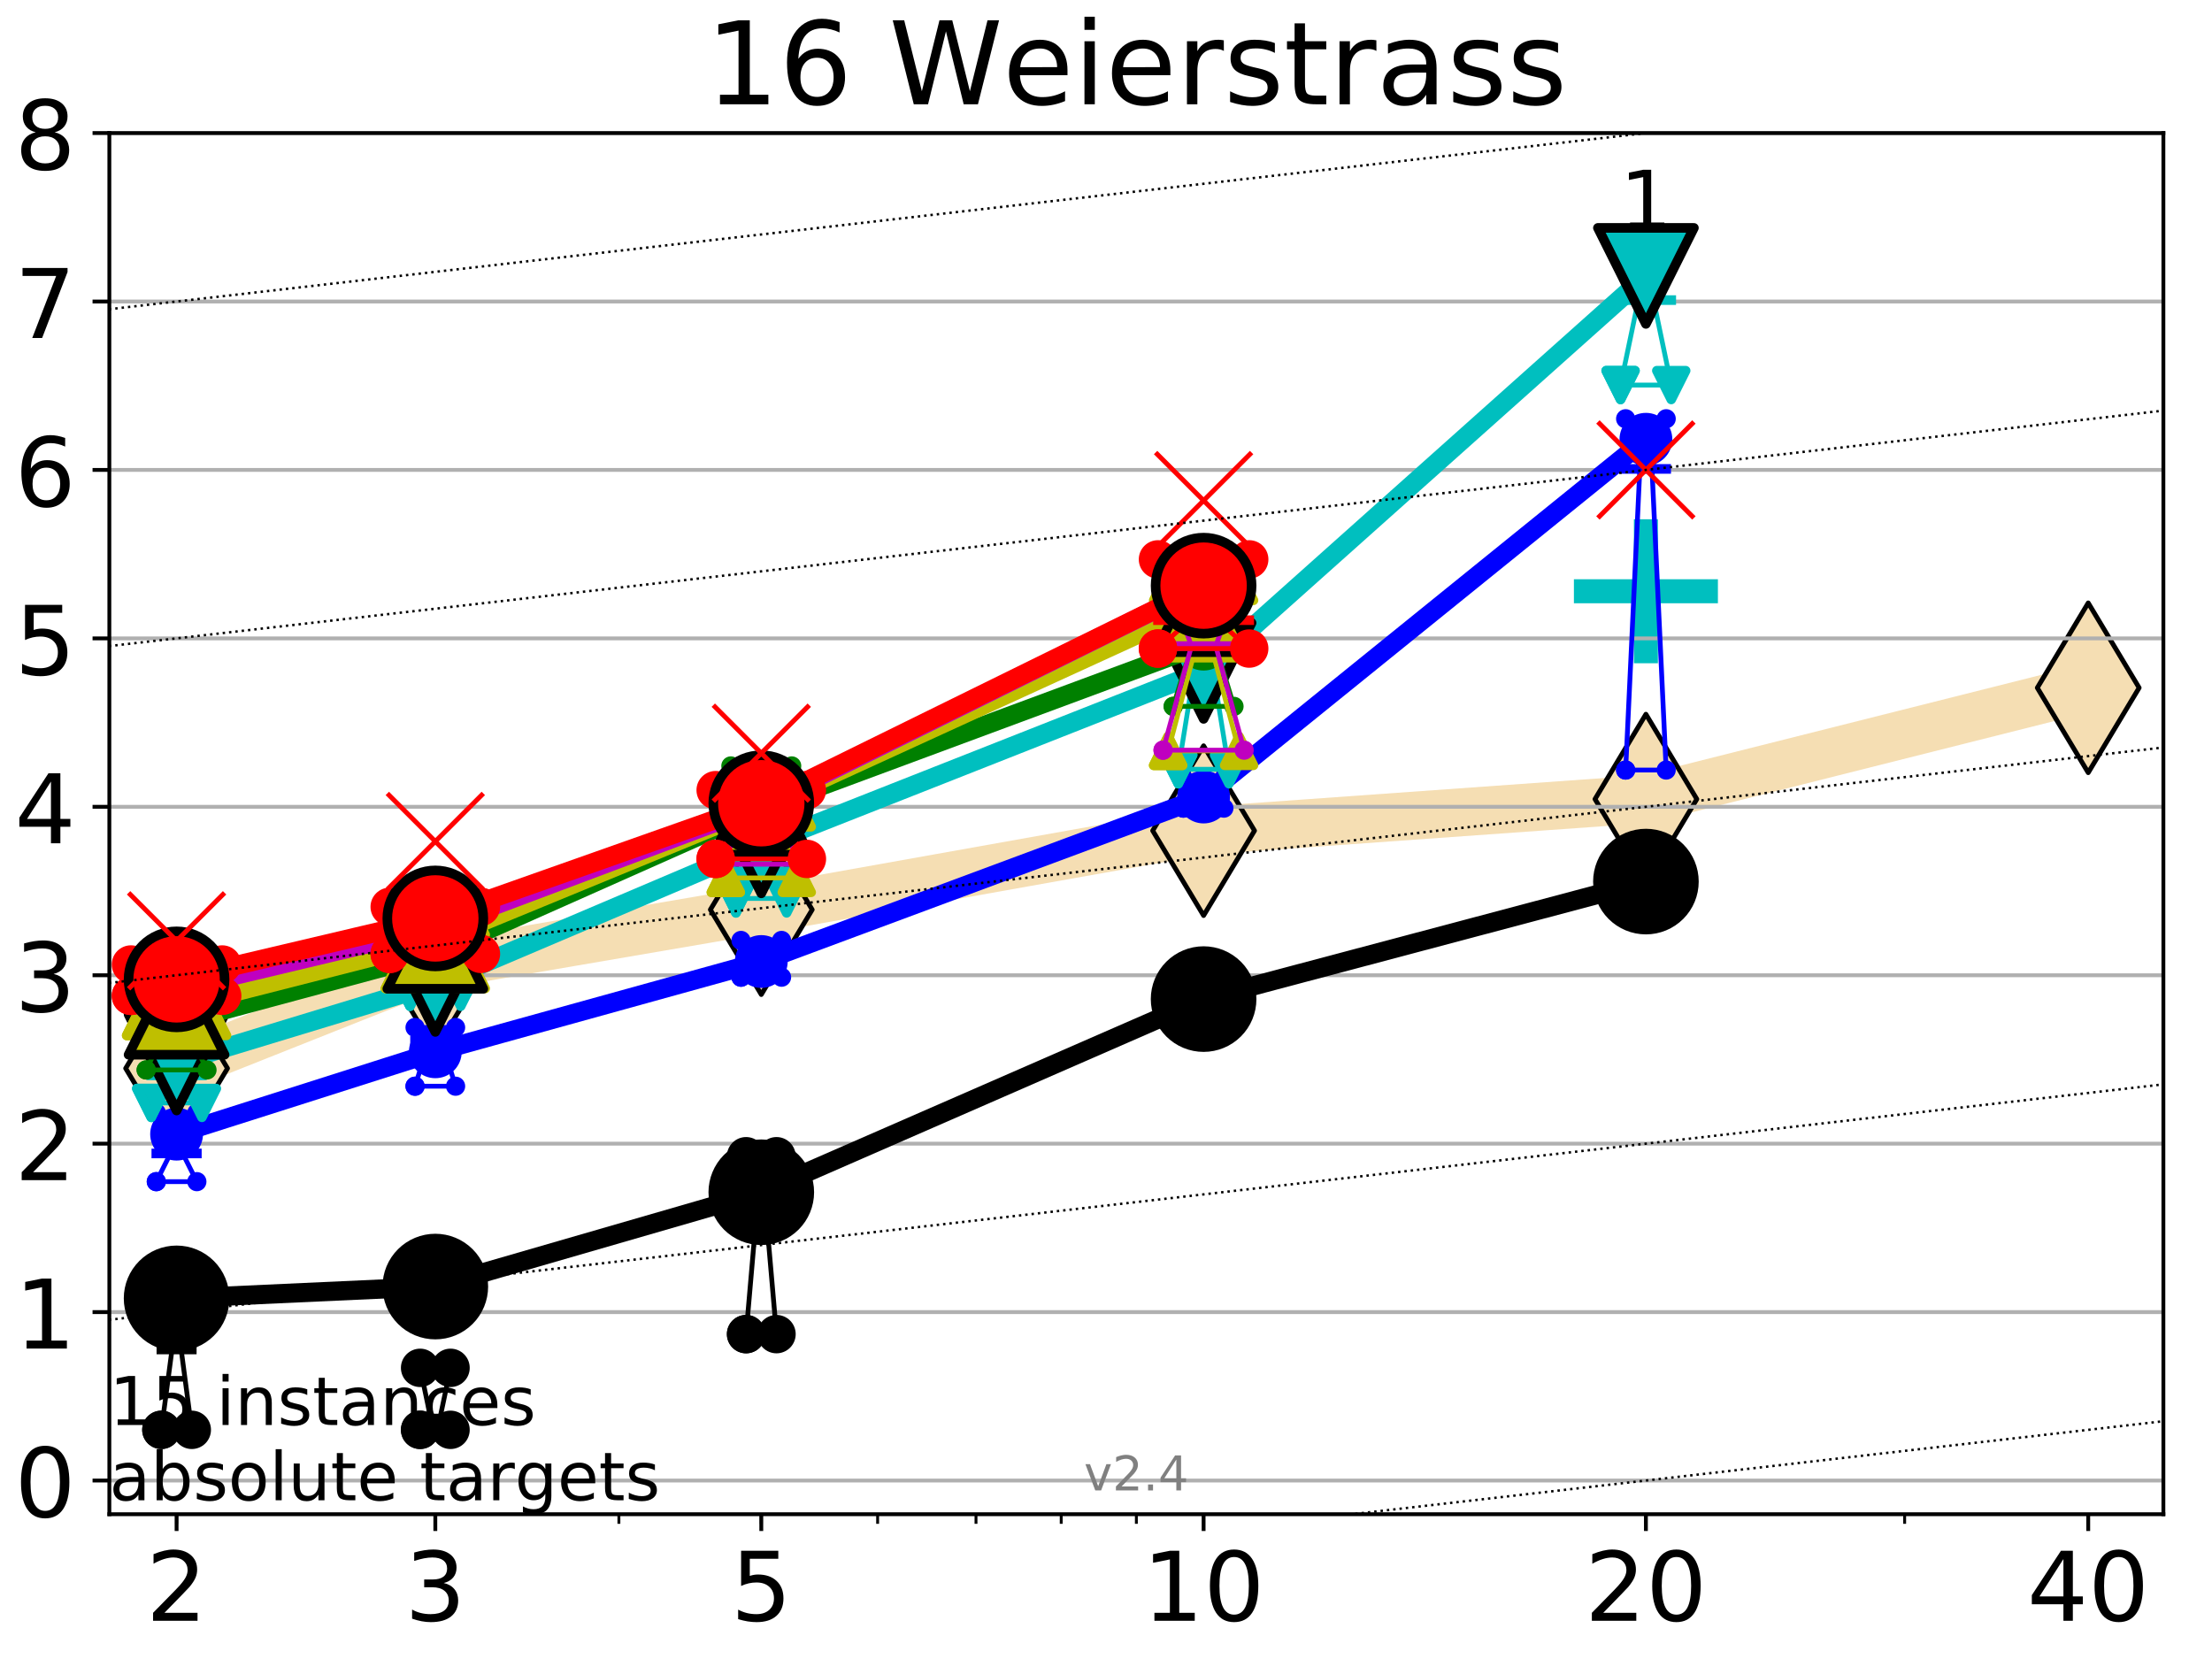 <?xml version="1.0" encoding="utf-8" standalone="no"?>
<!DOCTYPE svg PUBLIC "-//W3C//DTD SVG 1.1//EN"
  "http://www.w3.org/Graphics/SVG/1.1/DTD/svg11.dtd">
<!-- Created with matplotlib (http://matplotlib.org/) -->
<svg height="345.6pt" version="1.1" viewBox="0 0 460.8 345.6" width="460.8pt" xmlns="http://www.w3.org/2000/svg" xmlns:xlink="http://www.w3.org/1999/xlink">
 <defs>
  <style type="text/css">
*{stroke-linecap:butt;stroke-linejoin:round;}
  </style>
 </defs>
 <g id="figure_1">
  <g id="patch_1">
   <path d="M 0 345.6 
L 460.8 345.6 
L 460.8 0 
L 0 0 
z
" style="fill:#ffffff;"/>
  </g>
  <g id="axes_1">
   <g id="patch_2">
    <path d="M 22.78 315.44 
L 450.672 315.44 
L 450.672 27.72 
L 22.78 27.72 
z
" style="fill:#ffffff;"/>
   </g>
   <g id="line2d_1">
    <path clip-path="url(#p731084ab78)" d="M 36.786 222.557 
L 90.685 201.131 
L 158.59 189.498 
L 250.732 173.044 
L 342.873 166.468 
L 435.015 143.28 
" style="fill:none;stroke:#f5deb3;stroke-linecap:square;stroke-width:10;"/>
    <defs>
     <path d="M -0 17.678 
L 10.607 0 
L 0 -17.678 
L -10.607 -0 
z
" id="m571d7c5847" style="stroke:#000000;stroke-linejoin:miter;"/>
    </defs>
    <g clip-path="url(#p731084ab78)">
     <use style="fill:#f5deb3;stroke:#000000;stroke-linejoin:miter;" x="36.786" xlink:href="#m571d7c5847" y="222.557"/>
     <use style="fill:#f5deb3;stroke:#000000;stroke-linejoin:miter;" x="90.685" xlink:href="#m571d7c5847" y="201.131"/>
     <use style="fill:#f5deb3;stroke:#000000;stroke-linejoin:miter;" x="158.59" xlink:href="#m571d7c5847" y="189.498"/>
     <use style="fill:#f5deb3;stroke:#000000;stroke-linejoin:miter;" x="250.732" xlink:href="#m571d7c5847" y="173.044"/>
     <use style="fill:#f5deb3;stroke:#000000;stroke-linejoin:miter;" x="342.873" xlink:href="#m571d7c5847" y="166.468"/>
     <use style="fill:#f5deb3;stroke:#000000;stroke-linejoin:miter;" x="435.015" xlink:href="#m571d7c5847" y="143.28"/>
    </g>
   </g>
   <g id="line2d_2">
    <defs>
     <path d="M -15 0 
L 15 0 
M 0 15 
L 0 -15 
" id="mae987b2eff" style="stroke:#00bfbf;stroke-width:5;"/>
    </defs>
    <g clip-path="url(#p731084ab78)">
     <use style="fill:#00bfbf;stroke:#00bfbf;stroke-width:5;" x="342.873" xlink:href="#mae987b2eff" y="123.168"/>
    </g>
   </g>
   <g id="matplotlib.axis_1">
    <g id="xtick_1">
     <g id="line2d_3">
      <defs>
       <path d="M 0 0 
L 0 3.5 
" id="m03704571de" style="stroke:#000000;stroke-width:0.8;"/>
      </defs>
      <g>
       <use style="stroke:#000000;stroke-width:0.8;" x="36.786" xlink:href="#m03704571de" y="315.44"/>
      </g>
     </g>
     <g id="text_1">
      <!-- 2 -->
      <defs>
       <path d="M 19.188 8.297 
L 53.609 8.297 
L 53.609 0 
L 7.328 0 
L 7.328 8.297 
Q 12.938 14.109 22.625 23.891 
Q 32.328 33.688 34.812 36.531 
Q 39.547 41.844 41.422 45.531 
Q 43.312 49.219 43.312 52.781 
Q 43.312 58.594 39.234 62.25 
Q 35.156 65.922 28.609 65.922 
Q 23.969 65.922 18.812 64.312 
Q 13.672 62.703 7.812 59.422 
L 7.812 69.391 
Q 13.766 71.781 18.938 73 
Q 24.125 74.219 28.422 74.219 
Q 39.75 74.219 46.484 68.547 
Q 53.219 62.891 53.219 53.422 
Q 53.219 48.922 51.531 44.891 
Q 49.859 40.875 45.406 35.406 
Q 44.188 33.984 37.641 27.219 
Q 31.109 20.453 19.188 8.297 
z
" id="DejaVuSans-32"/>
      </defs>
      <g transform="translate(30.423 337.637)scale(0.2 -0.2)">
       <use xlink:href="#DejaVuSans-32"/>
      </g>
     </g>
    </g>
    <g id="xtick_2">
     <g id="line2d_4">
      <g>
       <use style="stroke:#000000;stroke-width:0.8;" x="90.685" xlink:href="#m03704571de" y="315.44"/>
      </g>
     </g>
     <g id="text_2">
      <!-- 3 -->
      <defs>
       <path d="M 40.578 39.312 
Q 47.656 37.797 51.625 33 
Q 55.609 28.219 55.609 21.188 
Q 55.609 10.406 48.188 4.484 
Q 40.766 -1.422 27.094 -1.422 
Q 22.516 -1.422 17.656 -0.516 
Q 12.797 0.391 7.625 2.203 
L 7.625 11.719 
Q 11.719 9.328 16.594 8.109 
Q 21.484 6.891 26.812 6.891 
Q 36.078 6.891 40.938 10.547 
Q 45.797 14.203 45.797 21.188 
Q 45.797 27.641 41.281 31.266 
Q 36.766 34.906 28.719 34.906 
L 20.219 34.906 
L 20.219 43.016 
L 29.109 43.016 
Q 36.375 43.016 40.234 45.922 
Q 44.094 48.828 44.094 54.297 
Q 44.094 59.906 40.109 62.906 
Q 36.141 65.922 28.719 65.922 
Q 24.656 65.922 20.016 65.031 
Q 15.375 64.156 9.812 62.312 
L 9.812 71.094 
Q 15.438 72.656 20.344 73.438 
Q 25.25 74.219 29.594 74.219 
Q 40.828 74.219 47.359 69.109 
Q 53.906 64.016 53.906 55.328 
Q 53.906 49.266 50.438 45.094 
Q 46.969 40.922 40.578 39.312 
z
" id="DejaVuSans-33"/>
      </defs>
      <g transform="translate(84.323 337.637)scale(0.2 -0.2)">
       <use xlink:href="#DejaVuSans-33"/>
      </g>
     </g>
    </g>
    <g id="xtick_3">
     <g id="line2d_5">
      <g>
       <use style="stroke:#000000;stroke-width:0.8;" x="158.59" xlink:href="#m03704571de" y="315.44"/>
      </g>
     </g>
     <g id="text_3">
      <!-- 5 -->
      <defs>
       <path d="M 10.797 72.906 
L 49.516 72.906 
L 49.516 64.594 
L 19.828 64.594 
L 19.828 46.734 
Q 21.969 47.469 24.109 47.828 
Q 26.266 48.188 28.422 48.188 
Q 40.625 48.188 47.75 41.5 
Q 54.891 34.812 54.891 23.391 
Q 54.891 11.625 47.562 5.094 
Q 40.234 -1.422 26.906 -1.422 
Q 22.312 -1.422 17.547 -0.641 
Q 12.797 0.141 7.719 1.703 
L 7.719 11.625 
Q 12.109 9.234 16.797 8.062 
Q 21.484 6.891 26.703 6.891 
Q 35.156 6.891 40.078 11.328 
Q 45.016 15.766 45.016 23.391 
Q 45.016 31 40.078 35.438 
Q 35.156 39.891 26.703 39.891 
Q 22.75 39.891 18.812 39.016 
Q 14.891 38.141 10.797 36.281 
z
" id="DejaVuSans-35"/>
      </defs>
      <g transform="translate(152.228 337.637)scale(0.2 -0.2)">
       <use xlink:href="#DejaVuSans-35"/>
      </g>
     </g>
    </g>
    <g id="xtick_4">
     <g id="line2d_6">
      <g>
       <use style="stroke:#000000;stroke-width:0.8;" x="250.732" xlink:href="#m03704571de" y="315.44"/>
      </g>
     </g>
     <g id="text_4">
      <!-- 10 -->
      <defs>
       <path d="M 12.406 8.297 
L 28.516 8.297 
L 28.516 63.922 
L 10.984 60.406 
L 10.984 69.391 
L 28.422 72.906 
L 38.281 72.906 
L 38.281 8.297 
L 54.391 8.297 
L 54.391 0 
L 12.406 0 
z
" id="DejaVuSans-31"/>
       <path d="M 31.781 66.406 
Q 24.172 66.406 20.328 58.906 
Q 16.5 51.422 16.5 36.375 
Q 16.5 21.391 20.328 13.891 
Q 24.172 6.391 31.781 6.391 
Q 39.453 6.391 43.281 13.891 
Q 47.125 21.391 47.125 36.375 
Q 47.125 51.422 43.281 58.906 
Q 39.453 66.406 31.781 66.406 
z
M 31.781 74.219 
Q 44.047 74.219 50.516 64.516 
Q 56.984 54.828 56.984 36.375 
Q 56.984 17.969 50.516 8.266 
Q 44.047 -1.422 31.781 -1.422 
Q 19.531 -1.422 13.062 8.266 
Q 6.594 17.969 6.594 36.375 
Q 6.594 54.828 13.062 64.516 
Q 19.531 74.219 31.781 74.219 
z
" id="DejaVuSans-30"/>
      </defs>
      <g transform="translate(238.007 337.637)scale(0.2 -0.2)">
       <use xlink:href="#DejaVuSans-31"/>
       <use x="63.623" xlink:href="#DejaVuSans-30"/>
      </g>
     </g>
    </g>
    <g id="xtick_5">
     <g id="line2d_7">
      <g>
       <use style="stroke:#000000;stroke-width:0.8;" x="342.873" xlink:href="#m03704571de" y="315.44"/>
      </g>
     </g>
     <g id="text_5">
      <!-- 20 -->
      <g transform="translate(330.148 337.637)scale(0.2 -0.2)">
       <use xlink:href="#DejaVuSans-32"/>
       <use x="63.623" xlink:href="#DejaVuSans-30"/>
      </g>
     </g>
    </g>
    <g id="xtick_6">
     <g id="line2d_8">
      <g>
       <use style="stroke:#000000;stroke-width:0.8;" x="435.015" xlink:href="#m03704571de" y="315.44"/>
      </g>
     </g>
     <g id="text_6">
      <!-- 40 -->
      <defs>
       <path d="M 37.797 64.312 
L 12.891 25.391 
L 37.797 25.391 
z
M 35.203 72.906 
L 47.609 72.906 
L 47.609 25.391 
L 58.016 25.391 
L 58.016 17.188 
L 47.609 17.188 
L 47.609 0 
L 37.797 0 
L 37.797 17.188 
L 4.891 17.188 
L 4.891 26.703 
z
" id="DejaVuSans-34"/>
      </defs>
      <g transform="translate(422.29 337.637)scale(0.2 -0.2)">
       <use xlink:href="#DejaVuSans-34"/>
       <use x="63.623" xlink:href="#DejaVuSans-30"/>
      </g>
     </g>
    </g>
    <g id="xtick_7">
     <g id="line2d_9">
      <defs>
       <path d="M 0 0 
L 0 2 
" id="m60d3cf2b49" style="stroke:#000000;stroke-width:0.6;"/>
      </defs>
      <g>
       <use style="stroke:#000000;stroke-width:0.6;" x="36.786" xlink:href="#m60d3cf2b49" y="315.44"/>
      </g>
     </g>
    </g>
    <g id="xtick_8">
     <g id="line2d_10">
      <g>
       <use style="stroke:#000000;stroke-width:0.6;" x="90.685" xlink:href="#m60d3cf2b49" y="315.44"/>
      </g>
     </g>
    </g>
    <g id="xtick_9">
     <g id="line2d_11">
      <g>
       <use style="stroke:#000000;stroke-width:0.6;" x="128.927" xlink:href="#m60d3cf2b49" y="315.44"/>
      </g>
     </g>
    </g>
    <g id="xtick_10">
     <g id="line2d_12">
      <g>
       <use style="stroke:#000000;stroke-width:0.6;" x="158.59" xlink:href="#m60d3cf2b49" y="315.44"/>
      </g>
     </g>
    </g>
    <g id="xtick_11">
     <g id="line2d_13">
      <g>
       <use style="stroke:#000000;stroke-width:0.6;" x="182.827" xlink:href="#m60d3cf2b49" y="315.44"/>
      </g>
     </g>
    </g>
    <g id="xtick_12">
     <g id="line2d_14">
      <g>
       <use style="stroke:#000000;stroke-width:0.6;" x="203.318" xlink:href="#m60d3cf2b49" y="315.44"/>
      </g>
     </g>
    </g>
    <g id="xtick_13">
     <g id="line2d_15">
      <g>
       <use style="stroke:#000000;stroke-width:0.6;" x="221.069" xlink:href="#m60d3cf2b49" y="315.44"/>
      </g>
     </g>
    </g>
    <g id="xtick_14">
     <g id="line2d_16">
      <g>
       <use style="stroke:#000000;stroke-width:0.6;" x="236.726" xlink:href="#m60d3cf2b49" y="315.44"/>
      </g>
     </g>
    </g>
    <g id="xtick_15">
     <g id="line2d_17">
      <g>
       <use style="stroke:#000000;stroke-width:0.6;" x="342.873" xlink:href="#m60d3cf2b49" y="315.44"/>
      </g>
     </g>
    </g>
    <g id="xtick_16">
     <g id="line2d_18">
      <g>
       <use style="stroke:#000000;stroke-width:0.6;" x="396.773" xlink:href="#m60d3cf2b49" y="315.44"/>
      </g>
     </g>
    </g>
    <g id="xtick_17">
     <g id="line2d_19">
      <g>
       <use style="stroke:#000000;stroke-width:0.6;" x="435.015" xlink:href="#m60d3cf2b49" y="315.44"/>
      </g>
     </g>
    </g>
   </g>
   <g id="matplotlib.axis_2">
    <g id="ytick_1">
     <g id="line2d_20">
      <path clip-path="url(#p731084ab78)" d="M 22.78 308.422 
L 450.672 308.422 
" style="fill:none;stroke:#b0b0b0;stroke-linecap:square;stroke-width:0.8;"/>
     </g>
     <g id="line2d_21">
      <defs>
       <path d="M 0 0 
L -3.5 0 
" id="m90f6765495" style="stroke:#000000;stroke-width:0.8;"/>
      </defs>
      <g>
       <use style="stroke:#000000;stroke-width:0.8;" x="22.78" xlink:href="#m90f6765495" y="308.422"/>
      </g>
     </g>
     <g id="text_7">
      <!-- 0 -->
      <g transform="translate(3.055 316.021)scale(0.2 -0.2)">
       <use xlink:href="#DejaVuSans-30"/>
      </g>
     </g>
    </g>
    <g id="ytick_2">
     <g id="line2d_22">
      <path clip-path="url(#p731084ab78)" d="M 22.78 273.335 
L 450.672 273.335 
" style="fill:none;stroke:#b0b0b0;stroke-linecap:square;stroke-width:0.8;"/>
     </g>
     <g id="line2d_23">
      <g>
       <use style="stroke:#000000;stroke-width:0.8;" x="22.78" xlink:href="#m90f6765495" y="273.335"/>
      </g>
     </g>
     <g id="text_8">
      <!-- 1 -->
      <g transform="translate(3.055 280.933)scale(0.2 -0.2)">
       <use xlink:href="#DejaVuSans-31"/>
      </g>
     </g>
    </g>
    <g id="ytick_3">
     <g id="line2d_24">
      <path clip-path="url(#p731084ab78)" d="M 22.78 238.247 
L 450.672 238.247 
" style="fill:none;stroke:#b0b0b0;stroke-linecap:square;stroke-width:0.8;"/>
     </g>
     <g id="line2d_25">
      <g>
       <use style="stroke:#000000;stroke-width:0.8;" x="22.78" xlink:href="#m90f6765495" y="238.247"/>
      </g>
     </g>
     <g id="text_9">
      <!-- 2 -->
      <g transform="translate(3.055 245.845)scale(0.2 -0.2)">
       <use xlink:href="#DejaVuSans-32"/>
      </g>
     </g>
    </g>
    <g id="ytick_4">
     <g id="line2d_26">
      <path clip-path="url(#p731084ab78)" d="M 22.78 203.159 
L 450.672 203.159 
" style="fill:none;stroke:#b0b0b0;stroke-linecap:square;stroke-width:0.8;"/>
     </g>
     <g id="line2d_27">
      <g>
       <use style="stroke:#000000;stroke-width:0.8;" x="22.78" xlink:href="#m90f6765495" y="203.159"/>
      </g>
     </g>
     <g id="text_10">
      <!-- 3 -->
      <g transform="translate(3.055 210.757)scale(0.2 -0.2)">
       <use xlink:href="#DejaVuSans-33"/>
      </g>
     </g>
    </g>
    <g id="ytick_5">
     <g id="line2d_28">
      <path clip-path="url(#p731084ab78)" d="M 22.78 168.071 
L 450.672 168.071 
" style="fill:none;stroke:#b0b0b0;stroke-linecap:square;stroke-width:0.8;"/>
     </g>
     <g id="line2d_29">
      <g>
       <use style="stroke:#000000;stroke-width:0.8;" x="22.78" xlink:href="#m90f6765495" y="168.071"/>
      </g>
     </g>
     <g id="text_11">
      <!-- 4 -->
      <g transform="translate(3.055 175.67)scale(0.2 -0.2)">
       <use xlink:href="#DejaVuSans-34"/>
      </g>
     </g>
    </g>
    <g id="ytick_6">
     <g id="line2d_30">
      <path clip-path="url(#p731084ab78)" d="M 22.78 132.983 
L 450.672 132.983 
" style="fill:none;stroke:#b0b0b0;stroke-linecap:square;stroke-width:0.8;"/>
     </g>
     <g id="line2d_31">
      <g>
       <use style="stroke:#000000;stroke-width:0.8;" x="22.78" xlink:href="#m90f6765495" y="132.983"/>
      </g>
     </g>
     <g id="text_12">
      <!-- 5 -->
      <g transform="translate(3.055 140.582)scale(0.2 -0.2)">
       <use xlink:href="#DejaVuSans-35"/>
      </g>
     </g>
    </g>
    <g id="ytick_7">
     <g id="line2d_32">
      <path clip-path="url(#p731084ab78)" d="M 22.78 97.896 
L 450.672 97.896 
" style="fill:none;stroke:#b0b0b0;stroke-linecap:square;stroke-width:0.8;"/>
     </g>
     <g id="line2d_33">
      <g>
       <use style="stroke:#000000;stroke-width:0.8;" x="22.78" xlink:href="#m90f6765495" y="97.896"/>
      </g>
     </g>
     <g id="text_13">
      <!-- 6 -->
      <defs>
       <path d="M 33.016 40.375 
Q 26.375 40.375 22.484 35.828 
Q 18.609 31.297 18.609 23.391 
Q 18.609 15.531 22.484 10.953 
Q 26.375 6.391 33.016 6.391 
Q 39.656 6.391 43.531 10.953 
Q 47.406 15.531 47.406 23.391 
Q 47.406 31.297 43.531 35.828 
Q 39.656 40.375 33.016 40.375 
z
M 52.594 71.297 
L 52.594 62.312 
Q 48.875 64.062 45.094 64.984 
Q 41.312 65.922 37.594 65.922 
Q 27.828 65.922 22.672 59.328 
Q 17.531 52.734 16.797 39.406 
Q 19.672 43.656 24.016 45.922 
Q 28.375 48.188 33.594 48.188 
Q 44.578 48.188 50.953 41.516 
Q 57.328 34.859 57.328 23.391 
Q 57.328 12.156 50.688 5.359 
Q 44.047 -1.422 33.016 -1.422 
Q 20.359 -1.422 13.672 8.266 
Q 6.984 17.969 6.984 36.375 
Q 6.984 53.656 15.188 63.938 
Q 23.391 74.219 37.203 74.219 
Q 40.922 74.219 44.703 73.484 
Q 48.484 72.75 52.594 71.297 
z
" id="DejaVuSans-36"/>
      </defs>
      <g transform="translate(3.055 105.494)scale(0.2 -0.2)">
       <use xlink:href="#DejaVuSans-36"/>
      </g>
     </g>
    </g>
    <g id="ytick_8">
     <g id="line2d_34">
      <path clip-path="url(#p731084ab78)" d="M 22.78 62.808 
L 450.672 62.808 
" style="fill:none;stroke:#b0b0b0;stroke-linecap:square;stroke-width:0.8;"/>
     </g>
     <g id="line2d_35">
      <g>
       <use style="stroke:#000000;stroke-width:0.8;" x="22.78" xlink:href="#m90f6765495" y="62.808"/>
      </g>
     </g>
     <g id="text_14">
      <!-- 7 -->
      <defs>
       <path d="M 8.203 72.906 
L 55.078 72.906 
L 55.078 68.703 
L 28.609 0 
L 18.312 0 
L 43.219 64.594 
L 8.203 64.594 
z
" id="DejaVuSans-37"/>
      </defs>
      <g transform="translate(3.055 70.406)scale(0.2 -0.2)">
       <use xlink:href="#DejaVuSans-37"/>
      </g>
     </g>
    </g>
    <g id="ytick_9">
     <g id="line2d_36">
      <path clip-path="url(#p731084ab78)" d="M 22.78 27.72 
L 450.672 27.72 
" style="fill:none;stroke:#b0b0b0;stroke-linecap:square;stroke-width:0.8;"/>
     </g>
     <g id="line2d_37">
      <g>
       <use style="stroke:#000000;stroke-width:0.8;" x="22.78" xlink:href="#m90f6765495" y="27.72"/>
      </g>
     </g>
     <g id="text_15">
      <!-- 8 -->
      <defs>
       <path d="M 31.781 34.625 
Q 24.75 34.625 20.719 30.859 
Q 16.703 27.094 16.703 20.516 
Q 16.703 13.922 20.719 10.156 
Q 24.75 6.391 31.781 6.391 
Q 38.812 6.391 42.859 10.172 
Q 46.922 13.969 46.922 20.516 
Q 46.922 27.094 42.891 30.859 
Q 38.875 34.625 31.781 34.625 
z
M 21.922 38.812 
Q 15.578 40.375 12.031 44.719 
Q 8.5 49.078 8.5 55.328 
Q 8.5 64.062 14.719 69.141 
Q 20.953 74.219 31.781 74.219 
Q 42.672 74.219 48.875 69.141 
Q 55.078 64.062 55.078 55.328 
Q 55.078 49.078 51.531 44.719 
Q 48 40.375 41.703 38.812 
Q 48.828 37.156 52.797 32.312 
Q 56.781 27.484 56.781 20.516 
Q 56.781 9.906 50.312 4.234 
Q 43.844 -1.422 31.781 -1.422 
Q 19.734 -1.422 13.25 4.234 
Q 6.781 9.906 6.781 20.516 
Q 6.781 27.484 10.781 32.312 
Q 14.797 37.156 21.922 38.812 
z
M 18.312 54.391 
Q 18.312 48.734 21.844 45.562 
Q 25.391 42.391 31.781 42.391 
Q 38.141 42.391 41.719 45.562 
Q 45.312 48.734 45.312 54.391 
Q 45.312 60.062 41.719 63.234 
Q 38.141 66.406 31.781 66.406 
Q 25.391 66.406 21.844 63.234 
Q 18.312 60.062 18.312 54.391 
z
" id="DejaVuSans-38"/>
      </defs>
      <g transform="translate(3.055 35.318)scale(0.2 -0.2)">
       <use xlink:href="#DejaVuSans-38"/>
      </g>
     </g>
    </g>
   </g>
   <g id="line2d_38">
    <path clip-path="url(#p731084ab78)" d="M 33.618 297.86 
L 35.836 281.119 
L 33.618 272.591 
L 39.953 272.591 
L 37.736 281.119 
L 39.953 297.86 
L 33.618 297.86 
" style="fill:none;stroke:#000000;stroke-linecap:square;"/>
   </g>
   <g id="line2d_39">
    <path clip-path="url(#p731084ab78)" d="M 33.618 297.86 
L 39.953 297.86 
L 39.953 272.591 
L 33.618 272.591 
L 33.618 297.86 
" style="fill:none;"/>
    <defs>
     <path d="M 0 3 
C 0.796 3 1.559 2.684 2.121 2.121 
C 2.684 1.559 3 0.796 3 0 
C 3 -0.796 2.684 -1.559 2.121 -2.121 
C 1.559 -2.684 0.796 -3 0 -3 
C -0.796 -3 -1.559 -2.684 -2.121 -2.121 
C -2.684 -1.559 -3 -0.796 -3 0 
C -3 0.796 -2.684 1.559 -2.121 2.121 
C -1.559 2.684 -0.796 3 0 3 
z
" id="m00bb7336a3" style="stroke:#000000;stroke-width:2;"/>
    </defs>
    <g clip-path="url(#p731084ab78)">
     <use style="stroke:#000000;stroke-width:2;" x="33.618" xlink:href="#m00bb7336a3" y="297.86"/>
     <use style="stroke:#000000;stroke-width:2;" x="39.953" xlink:href="#m00bb7336a3" y="297.86"/>
     <use style="stroke:#000000;stroke-width:2;" x="39.953" xlink:href="#m00bb7336a3" y="272.591"/>
     <use style="stroke:#000000;stroke-width:2;" x="33.618" xlink:href="#m00bb7336a3" y="272.591"/>
     <use style="stroke:#000000;stroke-width:2;" x="33.618" xlink:href="#m00bb7336a3" y="297.86"/>
    </g>
   </g>
   <g id="line2d_40">
    <path clip-path="url(#p731084ab78)" d="M 33.618 281.119 
L 39.953 281.119 
" style="fill:none;stroke:#000000;stroke-linecap:square;stroke-width:2;"/>
   </g>
   <g id="line2d_41">
    <path clip-path="url(#p731084ab78)" d="M 87.518 297.86 
L 89.735 295.511 
L 87.518 284.948 
L 93.853 284.948 
L 91.635 295.511 
L 93.853 297.86 
L 87.518 297.86 
" style="fill:none;stroke:#000000;stroke-linecap:square;"/>
   </g>
   <g id="line2d_42">
    <path clip-path="url(#p731084ab78)" d="M 87.518 297.86 
L 93.853 297.86 
L 93.853 284.948 
L 87.518 284.948 
L 87.518 297.86 
" style="fill:none;"/>
    <g clip-path="url(#p731084ab78)">
     <use style="stroke:#000000;stroke-width:2;" x="87.518" xlink:href="#m00bb7336a3" y="297.86"/>
     <use style="stroke:#000000;stroke-width:2;" x="93.853" xlink:href="#m00bb7336a3" y="297.86"/>
     <use style="stroke:#000000;stroke-width:2;" x="93.853" xlink:href="#m00bb7336a3" y="284.948"/>
     <use style="stroke:#000000;stroke-width:2;" x="87.518" xlink:href="#m00bb7336a3" y="284.948"/>
     <use style="stroke:#000000;stroke-width:2;" x="87.518" xlink:href="#m00bb7336a3" y="297.86"/>
    </g>
   </g>
   <g id="line2d_43">
    <path clip-path="url(#p731084ab78)" d="M 87.518 295.511 
L 93.853 295.511 
" style="fill:none;stroke:#000000;stroke-linecap:square;stroke-width:2;"/>
   </g>
   <g id="line2d_44">
    <path clip-path="url(#p731084ab78)" d="M 155.423 277.923 
L 157.64 252.363 
L 155.423 240.867 
L 161.758 240.867 
L 159.541 252.363 
L 161.758 277.923 
L 155.423 277.923 
" style="fill:none;stroke:#000000;stroke-linecap:square;"/>
   </g>
   <g id="line2d_45">
    <path clip-path="url(#p731084ab78)" d="M 155.423 277.923 
L 161.758 277.923 
L 161.758 240.867 
L 155.423 240.867 
L 155.423 277.923 
" style="fill:none;"/>
    <g clip-path="url(#p731084ab78)">
     <use style="stroke:#000000;stroke-width:2;" x="155.423" xlink:href="#m00bb7336a3" y="277.923"/>
     <use style="stroke:#000000;stroke-width:2;" x="161.758" xlink:href="#m00bb7336a3" y="277.923"/>
     <use style="stroke:#000000;stroke-width:2;" x="161.758" xlink:href="#m00bb7336a3" y="240.867"/>
     <use style="stroke:#000000;stroke-width:2;" x="155.423" xlink:href="#m00bb7336a3" y="240.867"/>
     <use style="stroke:#000000;stroke-width:2;" x="155.423" xlink:href="#m00bb7336a3" y="277.923"/>
    </g>
   </g>
   <g id="line2d_46">
    <path clip-path="url(#p731084ab78)" d="M 155.423 252.363 
L 161.758 252.363 
" style="fill:none;stroke:#000000;stroke-linecap:square;stroke-width:2;"/>
   </g>
   <g id="line2d_47">
    <path clip-path="url(#p731084ab78)" d="M 247.564 213.25 
L 249.782 208.746 
L 247.564 205.26 
L 253.899 205.26 
L 251.682 208.746 
L 253.899 213.25 
L 247.564 213.25 
" style="fill:none;stroke:#000000;stroke-linecap:square;"/>
   </g>
   <g id="line2d_48">
    <path clip-path="url(#p731084ab78)" d="M 247.564 213.25 
L 253.899 213.25 
L 253.899 205.26 
L 247.564 205.26 
L 247.564 213.25 
" style="fill:none;"/>
    <g clip-path="url(#p731084ab78)">
     <use style="stroke:#000000;stroke-width:2;" x="247.564" xlink:href="#m00bb7336a3" y="213.25"/>
     <use style="stroke:#000000;stroke-width:2;" x="253.899" xlink:href="#m00bb7336a3" y="213.25"/>
     <use style="stroke:#000000;stroke-width:2;" x="253.899" xlink:href="#m00bb7336a3" y="205.26"/>
     <use style="stroke:#000000;stroke-width:2;" x="247.564" xlink:href="#m00bb7336a3" y="205.26"/>
     <use style="stroke:#000000;stroke-width:2;" x="247.564" xlink:href="#m00bb7336a3" y="213.25"/>
    </g>
   </g>
   <g id="line2d_49">
    <path clip-path="url(#p731084ab78)" d="M 247.564 208.746 
L 253.899 208.746 
" style="fill:none;stroke:#000000;stroke-linecap:square;stroke-width:2;"/>
   </g>
   <g id="line2d_50">
    <path clip-path="url(#p731084ab78)" d="M 339.706 188 
L 341.923 182.246 
L 339.706 181.832 
L 346.041 181.832 
L 343.824 182.246 
L 346.041 188 
L 339.706 188 
" style="fill:none;stroke:#000000;stroke-linecap:square;"/>
   </g>
   <g id="line2d_51">
    <path clip-path="url(#p731084ab78)" d="M 339.706 188 
L 346.041 188 
L 346.041 181.832 
L 339.706 181.832 
L 339.706 188 
" style="fill:none;"/>
    <g clip-path="url(#p731084ab78)">
     <use style="stroke:#000000;stroke-width:2;" x="339.706" xlink:href="#m00bb7336a3" y="188"/>
     <use style="stroke:#000000;stroke-width:2;" x="346.041" xlink:href="#m00bb7336a3" y="188"/>
     <use style="stroke:#000000;stroke-width:2;" x="346.041" xlink:href="#m00bb7336a3" y="181.832"/>
     <use style="stroke:#000000;stroke-width:2;" x="339.706" xlink:href="#m00bb7336a3" y="181.832"/>
     <use style="stroke:#000000;stroke-width:2;" x="339.706" xlink:href="#m00bb7336a3" y="188"/>
    </g>
   </g>
   <g id="line2d_52">
    <path clip-path="url(#p731084ab78)" d="M 339.706 182.246 
L 346.041 182.246 
" style="fill:none;stroke:#000000;stroke-linecap:square;stroke-width:2;"/>
   </g>
   <g id="line2d_53">
    <path clip-path="url(#p731084ab78)" d="M 36.786 270.472 
L 90.685 268.015 
" style="fill:none;stroke:#000000;stroke-linecap:square;stroke-width:4;"/>
   </g>
   <g id="line2d_54">
    <path clip-path="url(#p731084ab78)" d="M 90.685 268.015 
L 158.59 248.365 
" style="fill:none;stroke:#000000;stroke-linecap:square;stroke-width:4;"/>
   </g>
   <g id="line2d_55">
    <path clip-path="url(#p731084ab78)" d="M 158.59 248.365 
L 250.732 208.129 
" style="fill:none;stroke:#000000;stroke-linecap:square;stroke-width:4;"/>
   </g>
   <g id="line2d_56">
    <path clip-path="url(#p731084ab78)" d="M 250.732 208.129 
L 342.873 183.65 
" style="fill:none;stroke:#000000;stroke-linecap:square;stroke-width:4;"/>
   </g>
   <g id="line2d_57">
    <path clip-path="url(#p731084ab78)" d="M 36.786 270.472 
L 90.685 268.015 
L 158.59 248.365 
L 250.732 208.129 
L 342.873 183.65 
" style="fill:none;"/>
    <defs>
     <path d="M 0 10 
C 2.652 10 5.196 8.946 7.071 7.071 
C 8.946 5.196 10 2.652 10 0 
C 10 -2.652 8.946 -5.196 7.071 -7.071 
C 5.196 -8.946 2.652 -10 0 -10 
C -2.652 -10 -5.196 -8.946 -7.071 -7.071 
C -8.946 -5.196 -10 -2.652 -10 0 
C -10 2.652 -8.946 5.196 -7.071 7.071 
C -5.196 8.946 -2.652 10 0 10 
z
" id="m88db7222ac" style="stroke:#000000;stroke-width:2;"/>
    </defs>
    <g clip-path="url(#p731084ab78)">
     <use style="stroke:#000000;stroke-width:2;" x="36.786" xlink:href="#m88db7222ac" y="270.472"/>
     <use style="stroke:#000000;stroke-width:2;" x="90.685" xlink:href="#m88db7222ac" y="268.015"/>
     <use style="stroke:#000000;stroke-width:2;" x="158.59" xlink:href="#m88db7222ac" y="248.365"/>
     <use style="stroke:#000000;stroke-width:2;" x="250.732" xlink:href="#m88db7222ac" y="208.129"/>
     <use style="stroke:#000000;stroke-width:2;" x="342.873" xlink:href="#m88db7222ac" y="183.65"/>
    </g>
   </g>
   <g id="line2d_58">
    <path clip-path="url(#p731084ab78)" d="M 32.563 246.159 
L 35.519 240.282 
L 32.563 231.816 
L 41.009 231.816 
L 38.053 240.282 
L 41.009 246.159 
L 32.563 246.159 
" style="fill:none;stroke:#0000ff;stroke-linecap:square;"/>
   </g>
   <g id="line2d_59">
    <path clip-path="url(#p731084ab78)" d="M 32.563 246.159 
L 41.009 246.159 
L 41.009 231.816 
L 32.563 231.816 
L 32.563 246.159 
" style="fill:none;"/>
    <defs>
     <path d="M 0 1.5 
C 0.398 1.5 0.779 1.342 1.061 1.061 
C 1.342 0.779 1.5 0.398 1.5 0 
C 1.5 -0.398 1.342 -0.779 1.061 -1.061 
C 0.779 -1.342 0.398 -1.5 0 -1.5 
C -0.398 -1.5 -0.779 -1.342 -1.061 -1.061 
C -1.342 -0.779 -1.5 -0.398 -1.5 0 
C -1.5 0.398 -1.342 0.779 -1.061 1.061 
C -0.779 1.342 -0.398 1.5 0 1.5 
z
" id="m3f3de9c9b4" style="stroke:#0000ff;"/>
    </defs>
    <g clip-path="url(#p731084ab78)">
     <use style="fill:#0000ff;stroke:#0000ff;" x="32.563" xlink:href="#m3f3de9c9b4" y="246.159"/>
     <use style="fill:#0000ff;stroke:#0000ff;" x="41.009" xlink:href="#m3f3de9c9b4" y="246.159"/>
     <use style="fill:#0000ff;stroke:#0000ff;" x="41.009" xlink:href="#m3f3de9c9b4" y="231.816"/>
     <use style="fill:#0000ff;stroke:#0000ff;" x="32.563" xlink:href="#m3f3de9c9b4" y="231.816"/>
     <use style="fill:#0000ff;stroke:#0000ff;" x="32.563" xlink:href="#m3f3de9c9b4" y="246.159"/>
    </g>
   </g>
   <g id="line2d_60">
    <path clip-path="url(#p731084ab78)" d="M 32.563 240.282 
L 41.009 240.282 
" style="fill:none;stroke:#0000ff;stroke-linecap:square;stroke-width:2;"/>
   </g>
   <g id="line2d_61">
    <path clip-path="url(#p731084ab78)" d="M 86.462 226.278 
L 89.418 216.839 
L 86.462 214.04 
L 94.908 214.04 
L 91.952 216.839 
L 94.908 226.278 
L 86.462 226.278 
" style="fill:none;stroke:#0000ff;stroke-linecap:square;"/>
   </g>
   <g id="line2d_62">
    <path clip-path="url(#p731084ab78)" d="M 86.462 226.278 
L 94.908 226.278 
L 94.908 214.04 
L 86.462 214.04 
L 86.462 226.278 
" style="fill:none;"/>
    <g clip-path="url(#p731084ab78)">
     <use style="fill:#0000ff;stroke:#0000ff;" x="86.462" xlink:href="#m3f3de9c9b4" y="226.278"/>
     <use style="fill:#0000ff;stroke:#0000ff;" x="94.908" xlink:href="#m3f3de9c9b4" y="226.278"/>
     <use style="fill:#0000ff;stroke:#0000ff;" x="94.908" xlink:href="#m3f3de9c9b4" y="214.04"/>
     <use style="fill:#0000ff;stroke:#0000ff;" x="86.462" xlink:href="#m3f3de9c9b4" y="214.04"/>
     <use style="fill:#0000ff;stroke:#0000ff;" x="86.462" xlink:href="#m3f3de9c9b4" y="226.278"/>
    </g>
   </g>
   <g id="line2d_63">
    <path clip-path="url(#p731084ab78)" d="M 86.462 216.839 
L 94.908 216.839 
" style="fill:none;stroke:#0000ff;stroke-linecap:square;stroke-width:2;"/>
   </g>
   <g id="line2d_64">
    <path clip-path="url(#p731084ab78)" d="M 154.367 203.57 
L 157.323 200.234 
L 154.367 195.91 
L 162.814 195.91 
L 159.857 200.234 
L 162.814 203.57 
L 154.367 203.57 
" style="fill:none;stroke:#0000ff;stroke-linecap:square;"/>
   </g>
   <g id="line2d_65">
    <path clip-path="url(#p731084ab78)" d="M 154.367 203.57 
L 162.814 203.57 
L 162.814 195.91 
L 154.367 195.91 
L 154.367 203.57 
" style="fill:none;"/>
    <g clip-path="url(#p731084ab78)">
     <use style="fill:#0000ff;stroke:#0000ff;" x="154.367" xlink:href="#m3f3de9c9b4" y="203.57"/>
     <use style="fill:#0000ff;stroke:#0000ff;" x="162.814" xlink:href="#m3f3de9c9b4" y="203.57"/>
     <use style="fill:#0000ff;stroke:#0000ff;" x="162.814" xlink:href="#m3f3de9c9b4" y="195.91"/>
     <use style="fill:#0000ff;stroke:#0000ff;" x="154.367" xlink:href="#m3f3de9c9b4" y="195.91"/>
     <use style="fill:#0000ff;stroke:#0000ff;" x="154.367" xlink:href="#m3f3de9c9b4" y="203.57"/>
    </g>
   </g>
   <g id="line2d_66">
    <path clip-path="url(#p731084ab78)" d="M 154.367 200.234 
L 162.814 200.234 
" style="fill:none;stroke:#0000ff;stroke-linecap:square;stroke-width:2;"/>
   </g>
   <g id="line2d_67">
    <path clip-path="url(#p731084ab78)" d="M 246.509 168.35 
L 249.465 166.08 
L 246.509 162.156 
L 254.955 162.156 
L 251.999 166.08 
L 254.955 168.35 
L 246.509 168.35 
" style="fill:none;stroke:#0000ff;stroke-linecap:square;"/>
   </g>
   <g id="line2d_68">
    <path clip-path="url(#p731084ab78)" d="M 246.509 168.35 
L 254.955 168.35 
L 254.955 162.156 
L 246.509 162.156 
L 246.509 168.35 
" style="fill:none;"/>
    <g clip-path="url(#p731084ab78)">
     <use style="fill:#0000ff;stroke:#0000ff;" x="246.509" xlink:href="#m3f3de9c9b4" y="168.35"/>
     <use style="fill:#0000ff;stroke:#0000ff;" x="254.955" xlink:href="#m3f3de9c9b4" y="168.35"/>
     <use style="fill:#0000ff;stroke:#0000ff;" x="254.955" xlink:href="#m3f3de9c9b4" y="162.156"/>
     <use style="fill:#0000ff;stroke:#0000ff;" x="246.509" xlink:href="#m3f3de9c9b4" y="162.156"/>
     <use style="fill:#0000ff;stroke:#0000ff;" x="246.509" xlink:href="#m3f3de9c9b4" y="168.35"/>
    </g>
   </g>
   <g id="line2d_69">
    <path clip-path="url(#p731084ab78)" d="M 246.509 166.08 
L 254.955 166.08 
" style="fill:none;stroke:#0000ff;stroke-linecap:square;stroke-width:2;"/>
   </g>
   <g id="line2d_70">
    <path clip-path="url(#p731084ab78)" d="M 338.65 160.415 
L 341.606 97.68 
L 338.65 87.236 
L 347.097 87.236 
L 344.14 97.68 
L 347.097 160.415 
L 338.65 160.415 
" style="fill:none;stroke:#0000ff;stroke-linecap:square;"/>
   </g>
   <g id="line2d_71">
    <path clip-path="url(#p731084ab78)" d="M 338.65 160.415 
L 347.097 160.415 
L 347.097 87.236 
L 338.65 87.236 
L 338.65 160.415 
" style="fill:none;"/>
    <g clip-path="url(#p731084ab78)">
     <use style="fill:#0000ff;stroke:#0000ff;" x="338.65" xlink:href="#m3f3de9c9b4" y="160.415"/>
     <use style="fill:#0000ff;stroke:#0000ff;" x="347.097" xlink:href="#m3f3de9c9b4" y="160.415"/>
     <use style="fill:#0000ff;stroke:#0000ff;" x="347.097" xlink:href="#m3f3de9c9b4" y="87.236"/>
     <use style="fill:#0000ff;stroke:#0000ff;" x="338.65" xlink:href="#m3f3de9c9b4" y="87.236"/>
     <use style="fill:#0000ff;stroke:#0000ff;" x="338.65" xlink:href="#m3f3de9c9b4" y="160.415"/>
    </g>
   </g>
   <g id="line2d_72">
    <path clip-path="url(#p731084ab78)" d="M 338.65 97.68 
L 347.097 97.68 
" style="fill:none;stroke:#0000ff;stroke-linecap:square;stroke-width:2;"/>
   </g>
   <g id="line2d_73">
    <path clip-path="url(#p731084ab78)" d="M 36.786 236.264 
L 90.685 219.109 
" style="fill:none;stroke:#0000ff;stroke-linecap:square;stroke-width:4;"/>
   </g>
   <g id="line2d_74">
    <path clip-path="url(#p731084ab78)" d="M 90.685 219.109 
L 158.59 200.301 
" style="fill:none;stroke:#0000ff;stroke-linecap:square;stroke-width:4;"/>
   </g>
   <g id="line2d_75">
    <path clip-path="url(#p731084ab78)" d="M 158.59 200.301 
L 250.732 166.033 
" style="fill:none;stroke:#0000ff;stroke-linecap:square;stroke-width:4;"/>
   </g>
   <g id="line2d_76">
    <path clip-path="url(#p731084ab78)" d="M 250.732 166.033 
L 342.873 91.507 
" style="fill:none;stroke:#0000ff;stroke-linecap:square;stroke-width:4;"/>
   </g>
   <g id="line2d_77">
    <path clip-path="url(#p731084ab78)" d="M 36.786 236.264 
L 90.685 219.109 
L 158.59 200.301 
L 250.732 166.033 
L 342.873 91.507 
" style="fill:none;"/>
    <defs>
     <path d="M 0 5 
C 1.326 5 2.598 4.473 3.536 3.536 
C 4.473 2.598 5 1.326 5 0 
C 5 -1.326 4.473 -2.598 3.536 -3.536 
C 2.598 -4.473 1.326 -5 0 -5 
C -1.326 -5 -2.598 -4.473 -3.536 -3.536 
C -4.473 -2.598 -5 -1.326 -5 0 
C -5 1.326 -4.473 2.598 -3.536 3.536 
C -2.598 4.473 -1.326 5 0 5 
z
" id="me9378d27cd" style="stroke:#0000ff;"/>
    </defs>
    <g clip-path="url(#p731084ab78)">
     <use style="fill:#0000ff;stroke:#0000ff;" x="36.786" xlink:href="#me9378d27cd" y="236.264"/>
     <use style="fill:#0000ff;stroke:#0000ff;" x="90.685" xlink:href="#me9378d27cd" y="219.109"/>
     <use style="fill:#0000ff;stroke:#0000ff;" x="158.59" xlink:href="#me9378d27cd" y="200.301"/>
     <use style="fill:#0000ff;stroke:#0000ff;" x="250.732" xlink:href="#me9378d27cd" y="166.033"/>
     <use style="fill:#0000ff;stroke:#0000ff;" x="342.873" xlink:href="#me9378d27cd" y="91.507"/>
    </g>
   </g>
   <g id="line2d_78">
    <path clip-path="url(#p731084ab78)" d="M 31.507 229.763 
L 35.202 224.012 
L 31.507 216.653 
L 42.065 216.653 
L 38.37 224.012 
L 42.065 229.763 
L 31.507 229.763 
" style="fill:none;stroke:#00bfbf;stroke-linecap:square;"/>
   </g>
   <g id="line2d_79">
    <path clip-path="url(#p731084ab78)" d="M 31.507 229.763 
L 42.065 229.763 
L 42.065 216.653 
L 31.507 216.653 
L 31.507 229.763 
" style="fill:none;"/>
    <defs>
     <path d="M -0 3 
L 3 -3 
L -3 -3 
z
" id="mf496585d40" style="stroke:#00bfbf;stroke-linejoin:miter;stroke-width:2;"/>
    </defs>
    <g clip-path="url(#p731084ab78)">
     <use style="fill:#00bfbf;stroke:#00bfbf;stroke-linejoin:miter;stroke-width:2;" x="31.507" xlink:href="#mf496585d40" y="229.763"/>
     <use style="fill:#00bfbf;stroke:#00bfbf;stroke-linejoin:miter;stroke-width:2;" x="42.065" xlink:href="#mf496585d40" y="229.763"/>
     <use style="fill:#00bfbf;stroke:#00bfbf;stroke-linejoin:miter;stroke-width:2;" x="42.065" xlink:href="#mf496585d40" y="216.653"/>
     <use style="fill:#00bfbf;stroke:#00bfbf;stroke-linejoin:miter;stroke-width:2;" x="31.507" xlink:href="#mf496585d40" y="216.653"/>
     <use style="fill:#00bfbf;stroke:#00bfbf;stroke-linejoin:miter;stroke-width:2;" x="31.507" xlink:href="#mf496585d40" y="229.763"/>
    </g>
   </g>
   <g id="line2d_80">
    <path clip-path="url(#p731084ab78)" d="M 31.507 224.012 
L 42.065 224.012 
" style="fill:none;stroke:#00bfbf;stroke-linecap:square;stroke-width:2;"/>
   </g>
   <g id="line2d_81">
    <path clip-path="url(#p731084ab78)" d="M 85.406 206.617 
L 89.101 204.804 
L 85.406 202.867 
L 95.964 202.867 
L 92.269 204.804 
L 95.964 206.617 
L 85.406 206.617 
" style="fill:none;stroke:#00bfbf;stroke-linecap:square;"/>
   </g>
   <g id="line2d_82">
    <path clip-path="url(#p731084ab78)" d="M 85.406 206.617 
L 95.964 206.617 
L 95.964 202.867 
L 85.406 202.867 
L 85.406 206.617 
" style="fill:none;"/>
    <g clip-path="url(#p731084ab78)">
     <use style="fill:#00bfbf;stroke:#00bfbf;stroke-linejoin:miter;stroke-width:2;" x="85.406" xlink:href="#mf496585d40" y="206.617"/>
     <use style="fill:#00bfbf;stroke:#00bfbf;stroke-linejoin:miter;stroke-width:2;" x="95.964" xlink:href="#mf496585d40" y="206.617"/>
     <use style="fill:#00bfbf;stroke:#00bfbf;stroke-linejoin:miter;stroke-width:2;" x="95.964" xlink:href="#mf496585d40" y="202.867"/>
     <use style="fill:#00bfbf;stroke:#00bfbf;stroke-linejoin:miter;stroke-width:2;" x="85.406" xlink:href="#mf496585d40" y="202.867"/>
     <use style="fill:#00bfbf;stroke:#00bfbf;stroke-linejoin:miter;stroke-width:2;" x="85.406" xlink:href="#mf496585d40" y="206.617"/>
    </g>
   </g>
   <g id="line2d_83">
    <path clip-path="url(#p731084ab78)" d="M 85.406 204.804 
L 95.964 204.804 
" style="fill:none;stroke:#00bfbf;stroke-linecap:square;stroke-width:2;"/>
   </g>
   <g id="line2d_84">
    <path clip-path="url(#p731084ab78)" d="M 153.311 187.163 
L 157.007 181.494 
L 153.311 173.661 
L 163.869 173.661 
L 160.174 181.494 
L 163.869 187.163 
L 153.311 187.163 
" style="fill:none;stroke:#00bfbf;stroke-linecap:square;"/>
   </g>
   <g id="line2d_85">
    <path clip-path="url(#p731084ab78)" d="M 153.311 187.163 
L 163.869 187.163 
L 163.869 173.661 
L 153.311 173.661 
L 153.311 187.163 
" style="fill:none;"/>
    <g clip-path="url(#p731084ab78)">
     <use style="fill:#00bfbf;stroke:#00bfbf;stroke-linejoin:miter;stroke-width:2;" x="153.311" xlink:href="#mf496585d40" y="187.163"/>
     <use style="fill:#00bfbf;stroke:#00bfbf;stroke-linejoin:miter;stroke-width:2;" x="163.869" xlink:href="#mf496585d40" y="187.163"/>
     <use style="fill:#00bfbf;stroke:#00bfbf;stroke-linejoin:miter;stroke-width:2;" x="163.869" xlink:href="#mf496585d40" y="173.661"/>
     <use style="fill:#00bfbf;stroke:#00bfbf;stroke-linejoin:miter;stroke-width:2;" x="153.311" xlink:href="#mf496585d40" y="173.661"/>
     <use style="fill:#00bfbf;stroke:#00bfbf;stroke-linejoin:miter;stroke-width:2;" x="153.311" xlink:href="#mf496585d40" y="187.163"/>
    </g>
   </g>
   <g id="line2d_86">
    <path clip-path="url(#p731084ab78)" d="M 153.311 181.494 
L 163.869 181.494 
" style="fill:none;stroke:#00bfbf;stroke-linecap:square;stroke-width:2;"/>
   </g>
   <g id="line2d_87">
    <path clip-path="url(#p731084ab78)" d="M 245.453 160.259 
L 249.148 137.361 
L 245.453 128.259 
L 256.011 128.259 
L 252.316 137.361 
L 256.011 160.259 
L 245.453 160.259 
" style="fill:none;stroke:#00bfbf;stroke-linecap:square;"/>
   </g>
   <g id="line2d_88">
    <path clip-path="url(#p731084ab78)" d="M 245.453 160.259 
L 256.011 160.259 
L 256.011 128.259 
L 245.453 128.259 
L 245.453 160.259 
" style="fill:none;"/>
    <g clip-path="url(#p731084ab78)">
     <use style="fill:#00bfbf;stroke:#00bfbf;stroke-linejoin:miter;stroke-width:2;" x="245.453" xlink:href="#mf496585d40" y="160.259"/>
     <use style="fill:#00bfbf;stroke:#00bfbf;stroke-linejoin:miter;stroke-width:2;" x="256.011" xlink:href="#mf496585d40" y="160.259"/>
     <use style="fill:#00bfbf;stroke:#00bfbf;stroke-linejoin:miter;stroke-width:2;" x="256.011" xlink:href="#mf496585d40" y="128.259"/>
     <use style="fill:#00bfbf;stroke:#00bfbf;stroke-linejoin:miter;stroke-width:2;" x="245.453" xlink:href="#mf496585d40" y="128.259"/>
     <use style="fill:#00bfbf;stroke:#00bfbf;stroke-linejoin:miter;stroke-width:2;" x="245.453" xlink:href="#mf496585d40" y="160.259"/>
    </g>
   </g>
   <g id="line2d_89">
    <path clip-path="url(#p731084ab78)" d="M 245.453 137.361 
L 256.011 137.361 
" style="fill:none;stroke:#00bfbf;stroke-linecap:square;stroke-width:2;"/>
   </g>
   <g id="line2d_90">
    <path clip-path="url(#p731084ab78)" d="M 337.594 80.217 
L 341.29 62.52 
L 337.594 52.875 
L 348.152 52.875 
L 344.457 62.52 
L 348.152 80.217 
L 337.594 80.217 
" style="fill:none;stroke:#00bfbf;stroke-linecap:square;"/>
   </g>
   <g id="line2d_91">
    <path clip-path="url(#p731084ab78)" d="M 337.594 80.217 
L 348.152 80.217 
L 348.152 52.875 
L 337.594 52.875 
L 337.594 80.217 
" style="fill:none;"/>
    <g clip-path="url(#p731084ab78)">
     <use style="fill:#00bfbf;stroke:#00bfbf;stroke-linejoin:miter;stroke-width:2;" x="337.594" xlink:href="#mf496585d40" y="80.217"/>
     <use style="fill:#00bfbf;stroke:#00bfbf;stroke-linejoin:miter;stroke-width:2;" x="348.152" xlink:href="#mf496585d40" y="80.217"/>
     <use style="fill:#00bfbf;stroke:#00bfbf;stroke-linejoin:miter;stroke-width:2;" x="348.152" xlink:href="#mf496585d40" y="52.875"/>
     <use style="fill:#00bfbf;stroke:#00bfbf;stroke-linejoin:miter;stroke-width:2;" x="337.594" xlink:href="#mf496585d40" y="52.875"/>
     <use style="fill:#00bfbf;stroke:#00bfbf;stroke-linejoin:miter;stroke-width:2;" x="337.594" xlink:href="#mf496585d40" y="80.217"/>
    </g>
   </g>
   <g id="line2d_92">
    <path clip-path="url(#p731084ab78)" d="M 337.594 62.52 
L 348.152 62.52 
" style="fill:none;stroke:#00bfbf;stroke-linecap:square;stroke-width:2;"/>
   </g>
   <g id="line2d_93">
    <path clip-path="url(#p731084ab78)" d="M 36.786 221.342 
L 90.685 204.968 
" style="fill:none;stroke:#00bfbf;stroke-linecap:square;stroke-width:4;"/>
   </g>
   <g id="line2d_94">
    <path clip-path="url(#p731084ab78)" d="M 90.685 204.968 
L 158.59 176.102 
" style="fill:none;stroke:#00bfbf;stroke-linecap:square;stroke-width:4;"/>
   </g>
   <g id="line2d_95">
    <path clip-path="url(#p731084ab78)" d="M 158.59 176.102 
L 250.732 139.754 
" style="fill:none;stroke:#00bfbf;stroke-linecap:square;stroke-width:4;"/>
   </g>
   <g id="line2d_96">
    <path clip-path="url(#p731084ab78)" d="M 250.732 139.754 
L 342.873 57.475 
" style="fill:none;stroke:#00bfbf;stroke-linecap:square;stroke-width:4;"/>
   </g>
   <g id="line2d_97">
    <path clip-path="url(#p731084ab78)" d="M 36.786 221.342 
L 90.685 204.968 
L 158.59 176.102 
L 250.732 139.754 
L 342.873 57.475 
" style="fill:none;"/>
    <defs>
     <path d="M -0 10 
L 10 -10 
L -10 -10 
z
" id="m692b754bbb" style="stroke:#000000;stroke-linejoin:miter;stroke-width:2;"/>
    </defs>
    <g clip-path="url(#p731084ab78)">
     <use style="fill:#00bfbf;stroke:#000000;stroke-linejoin:miter;stroke-width:2;" x="36.786" xlink:href="#m692b754bbb" y="221.342"/>
     <use style="fill:#00bfbf;stroke:#000000;stroke-linejoin:miter;stroke-width:2;" x="90.685" xlink:href="#m692b754bbb" y="204.968"/>
     <use style="fill:#00bfbf;stroke:#000000;stroke-linejoin:miter;stroke-width:2;" x="158.59" xlink:href="#m692b754bbb" y="176.102"/>
     <use style="fill:#00bfbf;stroke:#000000;stroke-linejoin:miter;stroke-width:2;" x="250.732" xlink:href="#m692b754bbb" y="139.754"/>
     <use style="fill:#00bfbf;stroke:#000000;stroke-linejoin:miter;stroke-width:2;" x="342.873" xlink:href="#m692b754bbb" y="57.475"/>
    </g>
   </g>
   <g id="line2d_98">
    <path clip-path="url(#p731084ab78)" d="M 30.451 222.887 
L 34.885 213.706 
L 30.451 207.043 
L 43.121 207.043 
L 38.686 213.706 
L 43.121 222.887 
L 30.451 222.887 
" style="fill:none;stroke:#008000;stroke-linecap:square;"/>
   </g>
   <g id="line2d_99">
    <path clip-path="url(#p731084ab78)" d="M 30.451 222.887 
L 43.121 222.887 
L 43.121 207.043 
L 30.451 207.043 
L 30.451 222.887 
" style="fill:none;"/>
    <defs>
     <path d="M 0 1.5 
C 0.398 1.5 0.779 1.342 1.061 1.061 
C 1.342 0.779 1.5 0.398 1.5 0 
C 1.5 -0.398 1.342 -0.779 1.061 -1.061 
C 0.779 -1.342 0.398 -1.5 0 -1.5 
C -0.398 -1.5 -0.779 -1.342 -1.061 -1.061 
C -1.342 -0.779 -1.5 -0.398 -1.5 0 
C -1.5 0.398 -1.342 0.779 -1.061 1.061 
C -0.779 1.342 -0.398 1.5 0 1.5 
z
" id="mce9f5e4f4a" style="stroke:#008000;"/>
    </defs>
    <g clip-path="url(#p731084ab78)">
     <use style="fill:#008000;stroke:#008000;" x="30.451" xlink:href="#mce9f5e4f4a" y="222.887"/>
     <use style="fill:#008000;stroke:#008000;" x="43.121" xlink:href="#mce9f5e4f4a" y="222.887"/>
     <use style="fill:#008000;stroke:#008000;" x="43.121" xlink:href="#mce9f5e4f4a" y="207.043"/>
     <use style="fill:#008000;stroke:#008000;" x="30.451" xlink:href="#mce9f5e4f4a" y="207.043"/>
     <use style="fill:#008000;stroke:#008000;" x="30.451" xlink:href="#mce9f5e4f4a" y="222.887"/>
    </g>
   </g>
   <g id="line2d_100">
    <path clip-path="url(#p731084ab78)" d="M 30.451 213.706 
L 43.121 213.706 
" style="fill:none;stroke:#008000;stroke-linecap:square;stroke-width:2;"/>
   </g>
   <g id="line2d_101">
    <path clip-path="url(#p731084ab78)" d="M 84.35 204.77 
L 88.785 201.562 
L 84.35 196.95 
L 97.02 196.95 
L 92.586 201.562 
L 97.02 204.77 
L 84.35 204.77 
" style="fill:none;stroke:#008000;stroke-linecap:square;"/>
   </g>
   <g id="line2d_102">
    <path clip-path="url(#p731084ab78)" d="M 84.35 204.77 
L 97.02 204.77 
L 97.02 196.95 
L 84.35 196.95 
L 84.35 204.77 
" style="fill:none;"/>
    <g clip-path="url(#p731084ab78)">
     <use style="fill:#008000;stroke:#008000;" x="84.35" xlink:href="#mce9f5e4f4a" y="204.77"/>
     <use style="fill:#008000;stroke:#008000;" x="97.02" xlink:href="#mce9f5e4f4a" y="204.77"/>
     <use style="fill:#008000;stroke:#008000;" x="97.02" xlink:href="#mce9f5e4f4a" y="196.95"/>
     <use style="fill:#008000;stroke:#008000;" x="84.35" xlink:href="#mce9f5e4f4a" y="196.95"/>
     <use style="fill:#008000;stroke:#008000;" x="84.35" xlink:href="#mce9f5e4f4a" y="204.77"/>
    </g>
   </g>
   <g id="line2d_103">
    <path clip-path="url(#p731084ab78)" d="M 84.35 201.562 
L 97.02 201.562 
" style="fill:none;stroke:#008000;stroke-linecap:square;stroke-width:2;"/>
   </g>
   <g id="line2d_104">
    <path clip-path="url(#p731084ab78)" d="M 152.255 170.499 
L 156.69 169.409 
L 152.255 159.557 
L 164.925 159.557 
L 160.491 169.409 
L 164.925 170.499 
L 152.255 170.499 
" style="fill:none;stroke:#008000;stroke-linecap:square;"/>
   </g>
   <g id="line2d_105">
    <path clip-path="url(#p731084ab78)" d="M 152.255 170.499 
L 164.925 170.499 
L 164.925 159.557 
L 152.255 159.557 
L 152.255 170.499 
" style="fill:none;"/>
    <g clip-path="url(#p731084ab78)">
     <use style="fill:#008000;stroke:#008000;" x="152.255" xlink:href="#mce9f5e4f4a" y="170.499"/>
     <use style="fill:#008000;stroke:#008000;" x="164.925" xlink:href="#mce9f5e4f4a" y="170.499"/>
     <use style="fill:#008000;stroke:#008000;" x="164.925" xlink:href="#mce9f5e4f4a" y="159.557"/>
     <use style="fill:#008000;stroke:#008000;" x="152.255" xlink:href="#mce9f5e4f4a" y="159.557"/>
     <use style="fill:#008000;stroke:#008000;" x="152.255" xlink:href="#mce9f5e4f4a" y="170.499"/>
    </g>
   </g>
   <g id="line2d_106">
    <path clip-path="url(#p731084ab78)" d="M 152.255 169.409 
L 164.925 169.409 
" style="fill:none;stroke:#008000;stroke-linecap:square;stroke-width:2;"/>
   </g>
   <g id="line2d_107">
    <path clip-path="url(#p731084ab78)" d="M 244.397 147.15 
L 248.831 132.635 
L 244.397 128.234 
L 257.067 128.234 
L 252.632 132.635 
L 257.067 147.15 
L 244.397 147.15 
" style="fill:none;stroke:#008000;stroke-linecap:square;"/>
   </g>
   <g id="line2d_108">
    <path clip-path="url(#p731084ab78)" d="M 244.397 147.15 
L 257.067 147.15 
L 257.067 128.234 
L 244.397 128.234 
L 244.397 147.15 
" style="fill:none;"/>
    <g clip-path="url(#p731084ab78)">
     <use style="fill:#008000;stroke:#008000;" x="244.397" xlink:href="#mce9f5e4f4a" y="147.15"/>
     <use style="fill:#008000;stroke:#008000;" x="257.067" xlink:href="#mce9f5e4f4a" y="147.15"/>
     <use style="fill:#008000;stroke:#008000;" x="257.067" xlink:href="#mce9f5e4f4a" y="128.234"/>
     <use style="fill:#008000;stroke:#008000;" x="244.397" xlink:href="#mce9f5e4f4a" y="128.234"/>
     <use style="fill:#008000;stroke:#008000;" x="244.397" xlink:href="#mce9f5e4f4a" y="147.15"/>
    </g>
   </g>
   <g id="line2d_109">
    <path clip-path="url(#p731084ab78)" d="M 244.397 132.635 
L 257.067 132.635 
" style="fill:none;stroke:#008000;stroke-linecap:square;stroke-width:2;"/>
   </g>
   <g id="line2d_110">
    <path clip-path="url(#p731084ab78)" d="M 36.786 213.047 
L 90.685 198.549 
" style="fill:none;stroke:#008000;stroke-linecap:square;stroke-width:4;"/>
   </g>
   <g id="line2d_111">
    <path clip-path="url(#p731084ab78)" d="M 90.685 198.549 
L 158.59 168.353 
" style="fill:none;stroke:#008000;stroke-linecap:square;stroke-width:4;"/>
   </g>
   <g id="line2d_112">
    <path clip-path="url(#p731084ab78)" d="M 158.59 168.353 
L 250.732 134.19 
" style="fill:none;stroke:#008000;stroke-linecap:square;stroke-width:4;"/>
   </g>
   <g id="line2d_113">
    <path clip-path="url(#p731084ab78)" d="M 36.786 213.047 
L 90.685 198.549 
L 158.59 168.353 
L 250.732 134.19 
" style="fill:none;"/>
    <defs>
     <path d="M 0 5 
C 1.326 5 2.598 4.473 3.536 3.536 
C 4.473 2.598 5 1.326 5 0 
C 5 -1.326 4.473 -2.598 3.536 -3.536 
C 2.598 -4.473 1.326 -5 0 -5 
C -1.326 -5 -2.598 -4.473 -3.536 -3.536 
C -4.473 -2.598 -5 -1.326 -5 0 
C -5 1.326 -4.473 2.598 -3.536 3.536 
C -2.598 4.473 -1.326 5 0 5 
z
" id="m7497a000c1" style="stroke:#008000;"/>
    </defs>
    <g clip-path="url(#p731084ab78)">
     <use style="fill:#008000;stroke:#008000;" x="36.786" xlink:href="#m7497a000c1" y="213.047"/>
     <use style="fill:#008000;stroke:#008000;" x="90.685" xlink:href="#m7497a000c1" y="198.549"/>
     <use style="fill:#008000;stroke:#008000;" x="158.59" xlink:href="#m7497a000c1" y="168.353"/>
     <use style="fill:#008000;stroke:#008000;" x="250.732" xlink:href="#m7497a000c1" y="134.19"/>
    </g>
   </g>
   <g id="line2d_114">
    <path clip-path="url(#p731084ab78)" d="M 29.395 212.705 
L 34.569 211.678 
L 29.395 205.816 
L 44.177 205.816 
L 39.003 211.678 
L 44.177 212.705 
L 29.395 212.705 
" style="fill:none;stroke:#bfbf00;stroke-linecap:square;"/>
   </g>
   <g id="line2d_115">
    <path clip-path="url(#p731084ab78)" d="M 29.395 212.705 
L 44.177 212.705 
L 44.177 205.816 
L 29.395 205.816 
L 29.395 212.705 
" style="fill:none;"/>
    <defs>
     <path d="M 0 -3 
L -3 3 
L 3 3 
z
" id="m0b274798f8" style="stroke:#bfbf00;stroke-linejoin:miter;stroke-width:2;"/>
    </defs>
    <g clip-path="url(#p731084ab78)">
     <use style="fill:#bfbf00;stroke:#bfbf00;stroke-linejoin:miter;stroke-width:2;" x="29.395" xlink:href="#m0b274798f8" y="212.705"/>
     <use style="fill:#bfbf00;stroke:#bfbf00;stroke-linejoin:miter;stroke-width:2;" x="44.177" xlink:href="#m0b274798f8" y="212.705"/>
     <use style="fill:#bfbf00;stroke:#bfbf00;stroke-linejoin:miter;stroke-width:2;" x="44.177" xlink:href="#m0b274798f8" y="205.816"/>
     <use style="fill:#bfbf00;stroke:#bfbf00;stroke-linejoin:miter;stroke-width:2;" x="29.395" xlink:href="#m0b274798f8" y="205.816"/>
     <use style="fill:#bfbf00;stroke:#bfbf00;stroke-linejoin:miter;stroke-width:2;" x="29.395" xlink:href="#m0b274798f8" y="212.705"/>
    </g>
   </g>
   <g id="line2d_116">
    <path clip-path="url(#p731084ab78)" d="M 29.395 211.678 
L 44.177 211.678 
" style="fill:none;stroke:#bfbf00;stroke-linecap:square;stroke-width:2;"/>
   </g>
   <g id="line2d_117">
    <path clip-path="url(#p731084ab78)" d="M 83.294 202.917 
L 88.468 198.52 
L 83.294 191.713 
L 98.076 191.713 
L 92.902 198.52 
L 98.076 202.917 
L 83.294 202.917 
" style="fill:none;stroke:#bfbf00;stroke-linecap:square;"/>
   </g>
   <g id="line2d_118">
    <path clip-path="url(#p731084ab78)" d="M 83.294 202.917 
L 98.076 202.917 
L 98.076 191.713 
L 83.294 191.713 
L 83.294 202.917 
" style="fill:none;"/>
    <g clip-path="url(#p731084ab78)">
     <use style="fill:#bfbf00;stroke:#bfbf00;stroke-linejoin:miter;stroke-width:2;" x="83.294" xlink:href="#m0b274798f8" y="202.917"/>
     <use style="fill:#bfbf00;stroke:#bfbf00;stroke-linejoin:miter;stroke-width:2;" x="98.076" xlink:href="#m0b274798f8" y="202.917"/>
     <use style="fill:#bfbf00;stroke:#bfbf00;stroke-linejoin:miter;stroke-width:2;" x="98.076" xlink:href="#m0b274798f8" y="191.713"/>
     <use style="fill:#bfbf00;stroke:#bfbf00;stroke-linejoin:miter;stroke-width:2;" x="83.294" xlink:href="#m0b274798f8" y="191.713"/>
     <use style="fill:#bfbf00;stroke:#bfbf00;stroke-linejoin:miter;stroke-width:2;" x="83.294" xlink:href="#m0b274798f8" y="202.917"/>
    </g>
   </g>
   <g id="line2d_119">
    <path clip-path="url(#p731084ab78)" d="M 83.294 198.52 
L 98.076 198.52 
" style="fill:none;stroke:#bfbf00;stroke-linecap:square;stroke-width:2;"/>
   </g>
   <g id="line2d_120">
    <path clip-path="url(#p731084ab78)" d="M 151.2 182.884 
L 156.373 170.092 
L 151.2 169.238 
L 165.981 169.238 
L 160.807 170.092 
L 165.981 182.884 
L 151.2 182.884 
" style="fill:none;stroke:#bfbf00;stroke-linecap:square;"/>
   </g>
   <g id="line2d_121">
    <path clip-path="url(#p731084ab78)" d="M 151.2 182.884 
L 165.981 182.884 
L 165.981 169.238 
L 151.2 169.238 
L 151.2 182.884 
" style="fill:none;"/>
    <g clip-path="url(#p731084ab78)">
     <use style="fill:#bfbf00;stroke:#bfbf00;stroke-linejoin:miter;stroke-width:2;" x="151.2" xlink:href="#m0b274798f8" y="182.884"/>
     <use style="fill:#bfbf00;stroke:#bfbf00;stroke-linejoin:miter;stroke-width:2;" x="165.981" xlink:href="#m0b274798f8" y="182.884"/>
     <use style="fill:#bfbf00;stroke:#bfbf00;stroke-linejoin:miter;stroke-width:2;" x="165.981" xlink:href="#m0b274798f8" y="169.238"/>
     <use style="fill:#bfbf00;stroke:#bfbf00;stroke-linejoin:miter;stroke-width:2;" x="151.2" xlink:href="#m0b274798f8" y="169.238"/>
     <use style="fill:#bfbf00;stroke:#bfbf00;stroke-linejoin:miter;stroke-width:2;" x="151.2" xlink:href="#m0b274798f8" y="182.884"/>
    </g>
   </g>
   <g id="line2d_122">
    <path clip-path="url(#p731084ab78)" d="M 151.2 170.092 
L 165.981 170.092 
" style="fill:none;stroke:#bfbf00;stroke-linecap:square;stroke-width:2;"/>
   </g>
   <g id="line2d_123">
    <path clip-path="url(#p731084ab78)" d="M 243.341 156.43 
L 248.515 137.002 
L 243.341 122.057 
L 258.123 122.057 
L 252.949 137.002 
L 258.123 156.43 
L 243.341 156.43 
" style="fill:none;stroke:#bfbf00;stroke-linecap:square;"/>
   </g>
   <g id="line2d_124">
    <path clip-path="url(#p731084ab78)" d="M 243.341 156.43 
L 258.123 156.43 
L 258.123 122.057 
L 243.341 122.057 
L 243.341 156.43 
" style="fill:none;"/>
    <g clip-path="url(#p731084ab78)">
     <use style="fill:#bfbf00;stroke:#bfbf00;stroke-linejoin:miter;stroke-width:2;" x="243.341" xlink:href="#m0b274798f8" y="156.43"/>
     <use style="fill:#bfbf00;stroke:#bfbf00;stroke-linejoin:miter;stroke-width:2;" x="258.123" xlink:href="#m0b274798f8" y="156.43"/>
     <use style="fill:#bfbf00;stroke:#bfbf00;stroke-linejoin:miter;stroke-width:2;" x="258.123" xlink:href="#m0b274798f8" y="122.057"/>
     <use style="fill:#bfbf00;stroke:#bfbf00;stroke-linejoin:miter;stroke-width:2;" x="243.341" xlink:href="#m0b274798f8" y="122.057"/>
     <use style="fill:#bfbf00;stroke:#bfbf00;stroke-linejoin:miter;stroke-width:2;" x="243.341" xlink:href="#m0b274798f8" y="156.43"/>
    </g>
   </g>
   <g id="line2d_125">
    <path clip-path="url(#p731084ab78)" d="M 243.341 137.002 
L 258.123 137.002 
" style="fill:none;stroke:#bfbf00;stroke-linecap:square;stroke-width:2;"/>
   </g>
   <g id="line2d_126">
    <path clip-path="url(#p731084ab78)" d="M 36.786 209.717 
L 90.685 195.981 
" style="fill:none;stroke:#bfbf00;stroke-linecap:square;stroke-width:4;"/>
   </g>
   <g id="line2d_127">
    <path clip-path="url(#p731084ab78)" d="M 90.685 195.981 
L 158.59 168.037 
" style="fill:none;stroke:#bfbf00;stroke-linecap:square;stroke-width:4;"/>
   </g>
   <g id="line2d_128">
    <path clip-path="url(#p731084ab78)" d="M 158.59 168.037 
L 250.732 125.847 
" style="fill:none;stroke:#bfbf00;stroke-linecap:square;stroke-width:4;"/>
   </g>
   <g id="line2d_129">
    <path clip-path="url(#p731084ab78)" d="M 36.786 209.717 
L 90.685 195.981 
L 158.59 168.037 
L 250.732 125.847 
" style="fill:none;"/>
    <defs>
     <path d="M 0 -10 
L -10 10 
L 10 10 
z
" id="m6e93aead65" style="stroke:#000000;stroke-linejoin:miter;stroke-width:2;"/>
    </defs>
    <g clip-path="url(#p731084ab78)">
     <use style="fill:#bfbf00;stroke:#000000;stroke-linejoin:miter;stroke-width:2;" x="36.786" xlink:href="#m6e93aead65" y="209.717"/>
     <use style="fill:#bfbf00;stroke:#000000;stroke-linejoin:miter;stroke-width:2;" x="90.685" xlink:href="#m6e93aead65" y="195.981"/>
     <use style="fill:#bfbf00;stroke:#000000;stroke-linejoin:miter;stroke-width:2;" x="158.59" xlink:href="#m6e93aead65" y="168.037"/>
     <use style="fill:#bfbf00;stroke:#000000;stroke-linejoin:miter;stroke-width:2;" x="250.732" xlink:href="#m6e93aead65" y="125.847"/>
    </g>
   </g>
   <g id="line2d_130">
    <path clip-path="url(#p731084ab78)" d="M 28.339 209.307 
L 34.252 205.528 
L 28.339 203.981 
L 45.232 203.981 
L 39.32 205.528 
L 45.232 209.307 
L 28.339 209.307 
" style="fill:none;stroke:#bf00bf;stroke-linecap:square;"/>
   </g>
   <g id="line2d_131">
    <path clip-path="url(#p731084ab78)" d="M 28.339 209.307 
L 45.232 209.307 
L 45.232 203.981 
L 28.339 203.981 
L 28.339 209.307 
" style="fill:none;"/>
    <defs>
     <path d="M 0 1.5 
C 0.398 1.5 0.779 1.342 1.061 1.061 
C 1.342 0.779 1.5 0.398 1.5 0 
C 1.5 -0.398 1.342 -0.779 1.061 -1.061 
C 0.779 -1.342 0.398 -1.5 0 -1.5 
C -0.398 -1.5 -0.779 -1.342 -1.061 -1.061 
C -1.342 -0.779 -1.5 -0.398 -1.5 0 
C -1.5 0.398 -1.342 0.779 -1.061 1.061 
C -0.779 1.342 -0.398 1.5 0 1.5 
z
" id="m0f30ed255e" style="stroke:#bf00bf;"/>
    </defs>
    <g clip-path="url(#p731084ab78)">
     <use style="fill:#bf00bf;stroke:#bf00bf;" x="28.339" xlink:href="#m0f30ed255e" y="209.307"/>
     <use style="fill:#bf00bf;stroke:#bf00bf;" x="45.232" xlink:href="#m0f30ed255e" y="209.307"/>
     <use style="fill:#bf00bf;stroke:#bf00bf;" x="45.232" xlink:href="#m0f30ed255e" y="203.981"/>
     <use style="fill:#bf00bf;stroke:#bf00bf;" x="28.339" xlink:href="#m0f30ed255e" y="203.981"/>
     <use style="fill:#bf00bf;stroke:#bf00bf;" x="28.339" xlink:href="#m0f30ed255e" y="209.307"/>
    </g>
   </g>
   <g id="line2d_132">
    <path clip-path="url(#p731084ab78)" d="M 28.339 205.528 
L 45.232 205.528 
" style="fill:none;stroke:#bf00bf;stroke-linecap:square;stroke-width:2;"/>
   </g>
   <g id="line2d_133">
    <path clip-path="url(#p731084ab78)" d="M 82.239 197.794 
L 88.151 194.904 
L 82.239 190.97 
L 99.132 190.97 
L 93.219 194.904 
L 99.132 197.794 
L 82.239 197.794 
" style="fill:none;stroke:#bf00bf;stroke-linecap:square;"/>
   </g>
   <g id="line2d_134">
    <path clip-path="url(#p731084ab78)" d="M 82.239 197.794 
L 99.132 197.794 
L 99.132 190.97 
L 82.239 190.97 
L 82.239 197.794 
" style="fill:none;"/>
    <g clip-path="url(#p731084ab78)">
     <use style="fill:#bf00bf;stroke:#bf00bf;" x="82.239" xlink:href="#m0f30ed255e" y="197.794"/>
     <use style="fill:#bf00bf;stroke:#bf00bf;" x="99.132" xlink:href="#m0f30ed255e" y="197.794"/>
     <use style="fill:#bf00bf;stroke:#bf00bf;" x="99.132" xlink:href="#m0f30ed255e" y="190.97"/>
     <use style="fill:#bf00bf;stroke:#bf00bf;" x="82.239" xlink:href="#m0f30ed255e" y="190.97"/>
     <use style="fill:#bf00bf;stroke:#bf00bf;" x="82.239" xlink:href="#m0f30ed255e" y="197.794"/>
    </g>
   </g>
   <g id="line2d_135">
    <path clip-path="url(#p731084ab78)" d="M 82.239 194.904 
L 99.132 194.904 
" style="fill:none;stroke:#bf00bf;stroke-linecap:square;stroke-width:2;"/>
   </g>
   <g id="line2d_136">
    <path clip-path="url(#p731084ab78)" d="M 150.144 180.036 
L 156.056 169.372 
L 150.144 167.31 
L 167.037 167.31 
L 161.124 169.372 
L 167.037 180.036 
L 150.144 180.036 
" style="fill:none;stroke:#bf00bf;stroke-linecap:square;"/>
   </g>
   <g id="line2d_137">
    <path clip-path="url(#p731084ab78)" d="M 150.144 180.036 
L 167.037 180.036 
L 167.037 167.31 
L 150.144 167.31 
L 150.144 180.036 
" style="fill:none;"/>
    <g clip-path="url(#p731084ab78)">
     <use style="fill:#bf00bf;stroke:#bf00bf;" x="150.144" xlink:href="#m0f30ed255e" y="180.036"/>
     <use style="fill:#bf00bf;stroke:#bf00bf;" x="167.037" xlink:href="#m0f30ed255e" y="180.036"/>
     <use style="fill:#bf00bf;stroke:#bf00bf;" x="167.037" xlink:href="#m0f30ed255e" y="167.31"/>
     <use style="fill:#bf00bf;stroke:#bf00bf;" x="150.144" xlink:href="#m0f30ed255e" y="167.31"/>
     <use style="fill:#bf00bf;stroke:#bf00bf;" x="150.144" xlink:href="#m0f30ed255e" y="180.036"/>
    </g>
   </g>
   <g id="line2d_138">
    <path clip-path="url(#p731084ab78)" d="M 150.144 169.372 
L 167.037 169.372 
" style="fill:none;stroke:#bf00bf;stroke-linecap:square;stroke-width:2;"/>
   </g>
   <g id="line2d_139">
    <path clip-path="url(#p731084ab78)" d="M 242.285 156.274 
L 248.198 134.583 
L 242.285 117.868 
L 259.178 117.868 
L 253.266 134.583 
L 259.178 156.274 
L 242.285 156.274 
" style="fill:none;stroke:#bf00bf;stroke-linecap:square;"/>
   </g>
   <g id="line2d_140">
    <path clip-path="url(#p731084ab78)" d="M 242.285 156.274 
L 259.178 156.274 
L 259.178 117.868 
L 242.285 117.868 
L 242.285 156.274 
" style="fill:none;"/>
    <g clip-path="url(#p731084ab78)">
     <use style="fill:#bf00bf;stroke:#bf00bf;" x="242.285" xlink:href="#m0f30ed255e" y="156.274"/>
     <use style="fill:#bf00bf;stroke:#bf00bf;" x="259.178" xlink:href="#m0f30ed255e" y="156.274"/>
     <use style="fill:#bf00bf;stroke:#bf00bf;" x="259.178" xlink:href="#m0f30ed255e" y="117.868"/>
     <use style="fill:#bf00bf;stroke:#bf00bf;" x="242.285" xlink:href="#m0f30ed255e" y="117.868"/>
     <use style="fill:#bf00bf;stroke:#bf00bf;" x="242.285" xlink:href="#m0f30ed255e" y="156.274"/>
    </g>
   </g>
   <g id="line2d_141">
    <path clip-path="url(#p731084ab78)" d="M 242.285 134.583 
L 259.178 134.583 
" style="fill:none;stroke:#bf00bf;stroke-linecap:square;stroke-width:2;"/>
   </g>
   <g id="line2d_142">
    <path clip-path="url(#p731084ab78)" d="M 36.786 206.062 
L 90.685 193.226 
" style="fill:none;stroke:#bf00bf;stroke-linecap:square;stroke-width:4;"/>
   </g>
   <g id="line2d_143">
    <path clip-path="url(#p731084ab78)" d="M 90.685 193.226 
L 158.59 167.699 
" style="fill:none;stroke:#bf00bf;stroke-linecap:square;stroke-width:4;"/>
   </g>
   <g id="line2d_144">
    <path clip-path="url(#p731084ab78)" d="M 158.59 167.699 
L 250.732 122.025 
" style="fill:none;stroke:#bf00bf;stroke-linecap:square;stroke-width:4;"/>
   </g>
   <g id="line2d_145">
    <path clip-path="url(#p731084ab78)" d="M 36.786 206.062 
L 90.685 193.226 
L 158.59 167.699 
L 250.732 122.025 
" style="fill:none;"/>
    <defs>
     <path d="M 0 5 
C 1.326 5 2.598 4.473 3.536 3.536 
C 4.473 2.598 5 1.326 5 0 
C 5 -1.326 4.473 -2.598 3.536 -3.536 
C 2.598 -4.473 1.326 -5 0 -5 
C -1.326 -5 -2.598 -4.473 -3.536 -3.536 
C -4.473 -2.598 -5 -1.326 -5 0 
C -5 1.326 -4.473 2.598 -3.536 3.536 
C -2.598 4.473 -1.326 5 0 5 
z
" id="mdc1ae556cf" style="stroke:#bf00bf;"/>
    </defs>
    <g clip-path="url(#p731084ab78)">
     <use style="fill:#bf00bf;stroke:#bf00bf;" x="36.786" xlink:href="#mdc1ae556cf" y="206.062"/>
     <use style="fill:#bf00bf;stroke:#bf00bf;" x="90.685" xlink:href="#mdc1ae556cf" y="193.226"/>
     <use style="fill:#bf00bf;stroke:#bf00bf;" x="158.59" xlink:href="#mdc1ae556cf" y="167.699"/>
     <use style="fill:#bf00bf;stroke:#bf00bf;" x="250.732" xlink:href="#mdc1ae556cf" y="122.025"/>
    </g>
   </g>
   <g id="line2d_146">
    <path clip-path="url(#p731084ab78)" d="M 27.283 207.452 
L 33.935 205.689 
L 27.283 200.924 
L 46.288 200.924 
L 39.636 205.689 
L 46.288 207.452 
L 27.283 207.452 
" style="fill:none;stroke:#ff0000;stroke-linecap:square;"/>
   </g>
   <g id="line2d_147">
    <path clip-path="url(#p731084ab78)" d="M 27.283 207.452 
L 46.288 207.452 
L 46.288 200.924 
L 27.283 200.924 
L 27.283 207.452 
" style="fill:none;"/>
    <defs>
     <path d="M 0 3 
C 0.796 3 1.559 2.684 2.121 2.121 
C 2.684 1.559 3 0.796 3 0 
C 3 -0.796 2.684 -1.559 2.121 -2.121 
C 1.559 -2.684 0.796 -3 0 -3 
C -0.796 -3 -1.559 -2.684 -2.121 -2.121 
C -2.684 -1.559 -3 -0.796 -3 0 
C -3 0.796 -2.684 1.559 -2.121 2.121 
C -1.559 2.684 -0.796 3 0 3 
z
" id="ma701a711d6" style="stroke:#ff0000;stroke-width:2;"/>
    </defs>
    <g clip-path="url(#p731084ab78)">
     <use style="fill:#ff0000;stroke:#ff0000;stroke-width:2;" x="27.283" xlink:href="#ma701a711d6" y="207.452"/>
     <use style="fill:#ff0000;stroke:#ff0000;stroke-width:2;" x="46.288" xlink:href="#ma701a711d6" y="207.452"/>
     <use style="fill:#ff0000;stroke:#ff0000;stroke-width:2;" x="46.288" xlink:href="#ma701a711d6" y="200.924"/>
     <use style="fill:#ff0000;stroke:#ff0000;stroke-width:2;" x="27.283" xlink:href="#ma701a711d6" y="200.924"/>
     <use style="fill:#ff0000;stroke:#ff0000;stroke-width:2;" x="27.283" xlink:href="#ma701a711d6" y="207.452"/>
    </g>
   </g>
   <g id="line2d_148">
    <path clip-path="url(#p731084ab78)" d="M 27.283 205.689 
L 46.288 205.689 
" style="fill:none;stroke:#ff0000;stroke-linecap:square;stroke-width:2;"/>
   </g>
   <g id="line2d_149">
    <path clip-path="url(#p731084ab78)" d="M 81.183 198.714 
L 87.834 195.731 
L 81.183 188.91 
L 100.187 188.91 
L 93.536 195.731 
L 100.187 198.714 
L 81.183 198.714 
" style="fill:none;stroke:#ff0000;stroke-linecap:square;"/>
   </g>
   <g id="line2d_150">
    <path clip-path="url(#p731084ab78)" d="M 81.183 198.714 
L 100.187 198.714 
L 100.187 188.91 
L 81.183 188.91 
L 81.183 198.714 
" style="fill:none;"/>
    <g clip-path="url(#p731084ab78)">
     <use style="fill:#ff0000;stroke:#ff0000;stroke-width:2;" x="81.183" xlink:href="#ma701a711d6" y="198.714"/>
     <use style="fill:#ff0000;stroke:#ff0000;stroke-width:2;" x="100.187" xlink:href="#ma701a711d6" y="198.714"/>
     <use style="fill:#ff0000;stroke:#ff0000;stroke-width:2;" x="100.187" xlink:href="#ma701a711d6" y="188.91"/>
     <use style="fill:#ff0000;stroke:#ff0000;stroke-width:2;" x="81.183" xlink:href="#ma701a711d6" y="188.91"/>
     <use style="fill:#ff0000;stroke:#ff0000;stroke-width:2;" x="81.183" xlink:href="#ma701a711d6" y="198.714"/>
    </g>
   </g>
   <g id="line2d_151">
    <path clip-path="url(#p731084ab78)" d="M 81.183 195.731 
L 100.187 195.731 
" style="fill:none;stroke:#ff0000;stroke-linecap:square;stroke-width:2;"/>
   </g>
   <g id="line2d_152">
    <path clip-path="url(#p731084ab78)" d="M 149.088 178.932 
L 155.74 169.088 
L 149.088 164.604 
L 168.093 164.604 
L 161.441 169.088 
L 168.093 178.932 
L 149.088 178.932 
" style="fill:none;stroke:#ff0000;stroke-linecap:square;"/>
   </g>
   <g id="line2d_153">
    <path clip-path="url(#p731084ab78)" d="M 149.088 178.932 
L 168.093 178.932 
L 168.093 164.604 
L 149.088 164.604 
L 149.088 178.932 
" style="fill:none;"/>
    <g clip-path="url(#p731084ab78)">
     <use style="fill:#ff0000;stroke:#ff0000;stroke-width:2;" x="149.088" xlink:href="#ma701a711d6" y="178.932"/>
     <use style="fill:#ff0000;stroke:#ff0000;stroke-width:2;" x="168.093" xlink:href="#ma701a711d6" y="178.932"/>
     <use style="fill:#ff0000;stroke:#ff0000;stroke-width:2;" x="168.093" xlink:href="#ma701a711d6" y="164.604"/>
     <use style="fill:#ff0000;stroke:#ff0000;stroke-width:2;" x="149.088" xlink:href="#ma701a711d6" y="164.604"/>
     <use style="fill:#ff0000;stroke:#ff0000;stroke-width:2;" x="149.088" xlink:href="#ma701a711d6" y="178.932"/>
    </g>
   </g>
   <g id="line2d_154">
    <path clip-path="url(#p731084ab78)" d="M 149.088 169.088 
L 168.093 169.088 
" style="fill:none;stroke:#ff0000;stroke-linecap:square;stroke-width:2;"/>
   </g>
   <g id="line2d_155">
    <path clip-path="url(#p731084ab78)" d="M 241.229 135.108 
L 247.881 129.196 
L 241.229 116.531 
L 260.234 116.531 
L 253.582 129.196 
L 260.234 135.108 
L 241.229 135.108 
" style="fill:none;stroke:#ff0000;stroke-linecap:square;"/>
   </g>
   <g id="line2d_156">
    <path clip-path="url(#p731084ab78)" d="M 241.229 135.108 
L 260.234 135.108 
L 260.234 116.531 
L 241.229 116.531 
L 241.229 135.108 
" style="fill:none;"/>
    <g clip-path="url(#p731084ab78)">
     <use style="fill:#ff0000;stroke:#ff0000;stroke-width:2;" x="241.229" xlink:href="#ma701a711d6" y="135.108"/>
     <use style="fill:#ff0000;stroke:#ff0000;stroke-width:2;" x="260.234" xlink:href="#ma701a711d6" y="135.108"/>
     <use style="fill:#ff0000;stroke:#ff0000;stroke-width:2;" x="260.234" xlink:href="#ma701a711d6" y="116.531"/>
     <use style="fill:#ff0000;stroke:#ff0000;stroke-width:2;" x="241.229" xlink:href="#ma701a711d6" y="116.531"/>
     <use style="fill:#ff0000;stroke:#ff0000;stroke-width:2;" x="241.229" xlink:href="#ma701a711d6" y="135.108"/>
    </g>
   </g>
   <g id="line2d_157">
    <path clip-path="url(#p731084ab78)" d="M 241.229 129.196 
L 260.234 129.196 
" style="fill:none;stroke:#ff0000;stroke-linecap:square;stroke-width:2;"/>
   </g>
   <g id="line2d_158">
    <path clip-path="url(#p731084ab78)" d="M 36.786 204.019 
L 90.685 191.325 
" style="fill:none;stroke:#ff0000;stroke-linecap:square;stroke-width:4;"/>
   </g>
   <g id="line2d_159">
    <path clip-path="url(#p731084ab78)" d="M 90.685 191.325 
L 158.59 167.327 
" style="fill:none;stroke:#ff0000;stroke-linecap:square;stroke-width:4;"/>
   </g>
   <g id="line2d_160">
    <path clip-path="url(#p731084ab78)" d="M 158.59 167.327 
L 250.732 122.002 
" style="fill:none;stroke:#ff0000;stroke-linecap:square;stroke-width:4;"/>
   </g>
   <g id="line2d_161">
    <path clip-path="url(#p731084ab78)" d="M 36.786 204.019 
L 90.685 191.325 
L 158.59 167.327 
L 250.732 122.002 
" style="fill:none;"/>
    <defs>
     <path d="M 0 10 
C 2.652 10 5.196 8.946 7.071 7.071 
C 8.946 5.196 10 2.652 10 0 
C 10 -2.652 8.946 -5.196 7.071 -7.071 
C 5.196 -8.946 2.652 -10 0 -10 
C -2.652 -10 -5.196 -8.946 -7.071 -7.071 
C -8.946 -5.196 -10 -2.652 -10 0 
C -10 2.652 -8.946 5.196 -7.071 7.071 
C -5.196 8.946 -2.652 10 0 10 
z
" id="m46033dee87" style="stroke:#000000;stroke-width:2;"/>
    </defs>
    <g clip-path="url(#p731084ab78)">
     <use style="fill:#ff0000;stroke:#000000;stroke-width:2;" x="36.786" xlink:href="#m46033dee87" y="204.019"/>
     <use style="fill:#ff0000;stroke:#000000;stroke-width:2;" x="90.685" xlink:href="#m46033dee87" y="191.325"/>
     <use style="fill:#ff0000;stroke:#000000;stroke-width:2;" x="158.59" xlink:href="#m46033dee87" y="167.327"/>
     <use style="fill:#ff0000;stroke:#000000;stroke-width:2;" x="250.732" xlink:href="#m46033dee87" y="122.002"/>
    </g>
   </g>
   <g id="line2d_162"/>
   <g id="line2d_163"/>
   <g id="line2d_164"/>
   <g id="line2d_165"/>
   <g id="line2d_166"/>
   <g id="line2d_167"/>
   <g id="line2d_168"/>
   <g id="line2d_169">
    <defs>
     <path d="M -10 10 
L 10 -10 
M -10 -10 
L 10 10 
" id="m80b511bfa3" style="stroke:#ff0000;"/>
    </defs>
    <g clip-path="url(#p731084ab78)">
     <use style="fill:#ff0000;stroke:#ff0000;" x="36.786" xlink:href="#m80b511bfa3" y="195.987"/>
     <use style="fill:#ff0000;stroke:#ff0000;" x="90.685" xlink:href="#m80b511bfa3" y="175.286"/>
     <use style="fill:#ff0000;stroke:#ff0000;" x="158.59" xlink:href="#m80b511bfa3" y="156.9"/>
     <use style="fill:#ff0000;stroke:#ff0000;" x="250.732" xlink:href="#m80b511bfa3" y="104.274"/>
     <use style="fill:#ff0000;stroke:#ff0000;" x="342.873" xlink:href="#m80b511bfa3" y="97.896"/>
    </g>
   </g>
   <g id="line2d_170">
    <path clip-path="url(#p731084ab78)" d="M 9.832 346.6 
L 461.8 294.789 
" style="fill:none;stroke:#000000;stroke-dasharray:0.5,0.825;stroke-dashoffset:0;stroke-width:0.5;"/>
   </g>
   <g id="line2d_171">
    <path clip-path="url(#p731084ab78)" d="M -1 277.666 
L 461.8 224.614 
" style="fill:none;stroke:#000000;stroke-dasharray:0.5,0.825;stroke-dashoffset:0;stroke-width:0.5;"/>
   </g>
   <g id="line2d_172">
    <path clip-path="url(#p731084ab78)" d="M -1 207.491 
L 461.8 154.438 
" style="fill:none;stroke:#000000;stroke-dasharray:0.5,0.825;stroke-dashoffset:0;stroke-width:0.5;"/>
   </g>
   <g id="line2d_173">
    <path clip-path="url(#p731084ab78)" d="M -1 137.315 
L 461.8 84.263 
" style="fill:none;stroke:#000000;stroke-dasharray:0.5,0.825;stroke-dashoffset:0;stroke-width:0.5;"/>
   </g>
   <g id="line2d_174">
    <path clip-path="url(#p731084ab78)" d="M -1 67.139 
L 461.8 14.087 
" style="fill:none;stroke:#000000;stroke-dasharray:0.5,0.825;stroke-dashoffset:0;stroke-width:0.5;"/>
   </g>
   <g id="patch_3">
    <path d="M 22.78 315.44 
L 22.78 27.72 
" style="fill:none;stroke:#000000;stroke-linecap:square;stroke-linejoin:miter;stroke-width:0.8;"/>
   </g>
   <g id="patch_4">
    <path d="M 450.672 315.44 
L 450.672 27.72 
" style="fill:none;stroke:#000000;stroke-linecap:square;stroke-linejoin:miter;stroke-width:0.8;"/>
   </g>
   <g id="patch_5">
    <path d="M 22.78 315.44 
L 450.672 315.44 
" style="fill:none;stroke:#000000;stroke-linecap:square;stroke-linejoin:miter;stroke-width:0.8;"/>
   </g>
   <g id="patch_6">
    <path d="M 22.78 27.72 
L 450.672 27.72 
" style="fill:none;stroke:#000000;stroke-linecap:square;stroke-linejoin:miter;stroke-width:0.8;"/>
   </g>
   <g id="text_16">
    <!-- 1 -->
    <g transform="translate(337.465 47.76)scale(0.17 -0.17)">
     <use xlink:href="#DejaVuSans-31"/>
    </g>
   </g>
   <g id="text_17">
    <!-- 15 instances -->
    <defs>
     <path id="DejaVuSans-20"/>
     <path d="M 9.422 54.688 
L 18.406 54.688 
L 18.406 0 
L 9.422 0 
z
M 9.422 75.984 
L 18.406 75.984 
L 18.406 64.594 
L 9.422 64.594 
z
" id="DejaVuSans-69"/>
     <path d="M 54.891 33.016 
L 54.891 0 
L 45.906 0 
L 45.906 32.719 
Q 45.906 40.484 42.875 44.328 
Q 39.844 48.188 33.797 48.188 
Q 26.516 48.188 22.312 43.547 
Q 18.109 38.922 18.109 30.906 
L 18.109 0 
L 9.078 0 
L 9.078 54.688 
L 18.109 54.688 
L 18.109 46.188 
Q 21.344 51.125 25.703 53.562 
Q 30.078 56 35.797 56 
Q 45.219 56 50.047 50.172 
Q 54.891 44.344 54.891 33.016 
z
" id="DejaVuSans-6e"/>
     <path d="M 44.281 53.078 
L 44.281 44.578 
Q 40.484 46.531 36.375 47.5 
Q 32.281 48.484 27.875 48.484 
Q 21.188 48.484 17.844 46.438 
Q 14.5 44.391 14.5 40.281 
Q 14.5 37.156 16.891 35.375 
Q 19.281 33.594 26.516 31.984 
L 29.594 31.297 
Q 39.156 29.25 43.188 25.516 
Q 47.219 21.781 47.219 15.094 
Q 47.219 7.469 41.188 3.016 
Q 35.156 -1.422 24.609 -1.422 
Q 20.219 -1.422 15.453 -0.562 
Q 10.688 0.297 5.422 2 
L 5.422 11.281 
Q 10.406 8.688 15.234 7.391 
Q 20.062 6.109 24.812 6.109 
Q 31.156 6.109 34.562 8.281 
Q 37.984 10.453 37.984 14.406 
Q 37.984 18.062 35.516 20.016 
Q 33.062 21.969 24.703 23.781 
L 21.578 24.516 
Q 13.234 26.266 9.516 29.906 
Q 5.812 33.547 5.812 39.891 
Q 5.812 47.609 11.281 51.797 
Q 16.75 56 26.812 56 
Q 31.781 56 36.172 55.266 
Q 40.578 54.547 44.281 53.078 
z
" id="DejaVuSans-73"/>
     <path d="M 18.312 70.219 
L 18.312 54.688 
L 36.812 54.688 
L 36.812 47.703 
L 18.312 47.703 
L 18.312 18.016 
Q 18.312 11.328 20.141 9.422 
Q 21.969 7.516 27.594 7.516 
L 36.812 7.516 
L 36.812 0 
L 27.594 0 
Q 17.188 0 13.234 3.875 
Q 9.281 7.766 9.281 18.016 
L 9.281 47.703 
L 2.688 47.703 
L 2.688 54.688 
L 9.281 54.688 
L 9.281 70.219 
z
" id="DejaVuSans-74"/>
     <path d="M 34.281 27.484 
Q 23.391 27.484 19.188 25 
Q 14.984 22.516 14.984 16.5 
Q 14.984 11.719 18.141 8.906 
Q 21.297 6.109 26.703 6.109 
Q 34.188 6.109 38.703 11.406 
Q 43.219 16.703 43.219 25.484 
L 43.219 27.484 
z
M 52.203 31.203 
L 52.203 0 
L 43.219 0 
L 43.219 8.297 
Q 40.141 3.328 35.547 0.953 
Q 30.953 -1.422 24.312 -1.422 
Q 15.922 -1.422 10.953 3.297 
Q 6 8.016 6 15.922 
Q 6 25.141 12.172 29.828 
Q 18.359 34.516 30.609 34.516 
L 43.219 34.516 
L 43.219 35.406 
Q 43.219 41.609 39.141 45 
Q 35.062 48.391 27.688 48.391 
Q 23 48.391 18.547 47.266 
Q 14.109 46.141 10.016 43.891 
L 10.016 52.203 
Q 14.938 54.109 19.578 55.047 
Q 24.219 56 28.609 56 
Q 40.484 56 46.344 49.844 
Q 52.203 43.703 52.203 31.203 
z
" id="DejaVuSans-61"/>
     <path d="M 48.781 52.594 
L 48.781 44.188 
Q 44.969 46.297 41.141 47.344 
Q 37.312 48.391 33.406 48.391 
Q 24.656 48.391 19.812 42.844 
Q 14.984 37.312 14.984 27.297 
Q 14.984 17.281 19.812 11.734 
Q 24.656 6.203 33.406 6.203 
Q 37.312 6.203 41.141 7.25 
Q 44.969 8.297 48.781 10.406 
L 48.781 2.094 
Q 45.016 0.344 40.984 -0.531 
Q 36.969 -1.422 32.422 -1.422 
Q 20.062 -1.422 12.781 6.344 
Q 5.516 14.109 5.516 27.297 
Q 5.516 40.672 12.859 48.328 
Q 20.219 56 33.016 56 
Q 37.156 56 41.109 55.141 
Q 45.062 54.297 48.781 52.594 
z
" id="DejaVuSans-63"/>
     <path d="M 56.203 29.594 
L 56.203 25.203 
L 14.891 25.203 
Q 15.484 15.922 20.484 11.062 
Q 25.484 6.203 34.422 6.203 
Q 39.594 6.203 44.453 7.469 
Q 49.312 8.734 54.109 11.281 
L 54.109 2.781 
Q 49.266 0.734 44.188 -0.344 
Q 39.109 -1.422 33.891 -1.422 
Q 20.797 -1.422 13.156 6.188 
Q 5.516 13.812 5.516 26.812 
Q 5.516 40.234 12.766 48.109 
Q 20.016 56 32.328 56 
Q 43.359 56 49.781 48.891 
Q 56.203 41.797 56.203 29.594 
z
M 47.219 32.234 
Q 47.125 39.594 43.094 43.984 
Q 39.062 48.391 32.422 48.391 
Q 24.906 48.391 20.391 44.141 
Q 15.875 39.891 15.188 32.172 
z
" id="DejaVuSans-65"/>
    </defs>
    <g transform="translate(22.78 296.851)scale(0.14 -0.14)">
     <use xlink:href="#DejaVuSans-31"/>
     <use x="63.623" xlink:href="#DejaVuSans-35"/>
     <use x="127.246" xlink:href="#DejaVuSans-20"/>
     <use x="159.033" xlink:href="#DejaVuSans-69"/>
     <use x="186.816" xlink:href="#DejaVuSans-6e"/>
     <use x="250.195" xlink:href="#DejaVuSans-73"/>
     <use x="302.295" xlink:href="#DejaVuSans-74"/>
     <use x="341.504" xlink:href="#DejaVuSans-61"/>
     <use x="402.783" xlink:href="#DejaVuSans-6e"/>
     <use x="466.162" xlink:href="#DejaVuSans-63"/>
     <use x="521.143" xlink:href="#DejaVuSans-65"/>
     <use x="582.666" xlink:href="#DejaVuSans-73"/>
    </g>
    <!-- absolute targets -->
    <defs>
     <path d="M 48.688 27.297 
Q 48.688 37.203 44.609 42.844 
Q 40.531 48.484 33.406 48.484 
Q 26.266 48.484 22.188 42.844 
Q 18.109 37.203 18.109 27.297 
Q 18.109 17.391 22.188 11.75 
Q 26.266 6.109 33.406 6.109 
Q 40.531 6.109 44.609 11.75 
Q 48.688 17.391 48.688 27.297 
z
M 18.109 46.391 
Q 20.953 51.266 25.266 53.625 
Q 29.594 56 35.594 56 
Q 45.562 56 51.781 48.094 
Q 58.016 40.188 58.016 27.297 
Q 58.016 14.406 51.781 6.484 
Q 45.562 -1.422 35.594 -1.422 
Q 29.594 -1.422 25.266 0.953 
Q 20.953 3.328 18.109 8.203 
L 18.109 0 
L 9.078 0 
L 9.078 75.984 
L 18.109 75.984 
z
" id="DejaVuSans-62"/>
     <path d="M 30.609 48.391 
Q 23.391 48.391 19.188 42.75 
Q 14.984 37.109 14.984 27.297 
Q 14.984 17.484 19.156 11.844 
Q 23.344 6.203 30.609 6.203 
Q 37.797 6.203 41.984 11.859 
Q 46.188 17.531 46.188 27.297 
Q 46.188 37.016 41.984 42.703 
Q 37.797 48.391 30.609 48.391 
z
M 30.609 56 
Q 42.328 56 49.016 48.375 
Q 55.719 40.766 55.719 27.297 
Q 55.719 13.875 49.016 6.219 
Q 42.328 -1.422 30.609 -1.422 
Q 18.844 -1.422 12.172 6.219 
Q 5.516 13.875 5.516 27.297 
Q 5.516 40.766 12.172 48.375 
Q 18.844 56 30.609 56 
z
" id="DejaVuSans-6f"/>
     <path d="M 9.422 75.984 
L 18.406 75.984 
L 18.406 0 
L 9.422 0 
z
" id="DejaVuSans-6c"/>
     <path d="M 8.5 21.578 
L 8.5 54.688 
L 17.484 54.688 
L 17.484 21.922 
Q 17.484 14.156 20.5 10.266 
Q 23.531 6.391 29.594 6.391 
Q 36.859 6.391 41.078 11.031 
Q 45.312 15.672 45.312 23.688 
L 45.312 54.688 
L 54.297 54.688 
L 54.297 0 
L 45.312 0 
L 45.312 8.406 
Q 42.047 3.422 37.719 1 
Q 33.406 -1.422 27.688 -1.422 
Q 18.266 -1.422 13.375 4.438 
Q 8.5 10.297 8.5 21.578 
z
M 31.109 56 
z
" id="DejaVuSans-75"/>
     <path d="M 41.109 46.297 
Q 39.594 47.172 37.812 47.578 
Q 36.031 48 33.891 48 
Q 26.266 48 22.188 43.047 
Q 18.109 38.094 18.109 28.812 
L 18.109 0 
L 9.078 0 
L 9.078 54.688 
L 18.109 54.688 
L 18.109 46.188 
Q 20.953 51.172 25.484 53.578 
Q 30.031 56 36.531 56 
Q 37.453 56 38.578 55.875 
Q 39.703 55.766 41.062 55.516 
z
" id="DejaVuSans-72"/>
     <path d="M 45.406 27.984 
Q 45.406 37.75 41.375 43.109 
Q 37.359 48.484 30.078 48.484 
Q 22.859 48.484 18.828 43.109 
Q 14.797 37.75 14.797 27.984 
Q 14.797 18.266 18.828 12.891 
Q 22.859 7.516 30.078 7.516 
Q 37.359 7.516 41.375 12.891 
Q 45.406 18.266 45.406 27.984 
z
M 54.391 6.781 
Q 54.391 -7.172 48.188 -13.984 
Q 42 -20.797 29.203 -20.797 
Q 24.469 -20.797 20.266 -20.094 
Q 16.062 -19.391 12.109 -17.922 
L 12.109 -9.188 
Q 16.062 -11.328 19.922 -12.344 
Q 23.781 -13.375 27.781 -13.375 
Q 36.625 -13.375 41.016 -8.766 
Q 45.406 -4.156 45.406 5.172 
L 45.406 9.625 
Q 42.625 4.781 38.281 2.391 
Q 33.938 0 27.875 0 
Q 17.828 0 11.672 7.656 
Q 5.516 15.328 5.516 27.984 
Q 5.516 40.672 11.672 48.328 
Q 17.828 56 27.875 56 
Q 33.938 56 38.281 53.609 
Q 42.625 51.219 45.406 46.391 
L 45.406 54.688 
L 54.391 54.688 
z
" id="DejaVuSans-67"/>
    </defs>
    <g transform="translate(22.78 312.528)scale(0.14 -0.14)">
     <use xlink:href="#DejaVuSans-61"/>
     <use x="61.279" xlink:href="#DejaVuSans-62"/>
     <use x="124.756" xlink:href="#DejaVuSans-73"/>
     <use x="176.855" xlink:href="#DejaVuSans-6f"/>
     <use x="238.037" xlink:href="#DejaVuSans-6c"/>
     <use x="265.82" xlink:href="#DejaVuSans-75"/>
     <use x="329.199" xlink:href="#DejaVuSans-74"/>
     <use x="368.408" xlink:href="#DejaVuSans-65"/>
     <use x="429.932" xlink:href="#DejaVuSans-20"/>
     <use x="461.719" xlink:href="#DejaVuSans-74"/>
     <use x="500.928" xlink:href="#DejaVuSans-61"/>
     <use x="562.207" xlink:href="#DejaVuSans-72"/>
     <use x="603.305" xlink:href="#DejaVuSans-67"/>
     <use x="666.781" xlink:href="#DejaVuSans-65"/>
     <use x="728.305" xlink:href="#DejaVuSans-74"/>
     <use x="767.514" xlink:href="#DejaVuSans-73"/>
    </g>
   </g>
   <g id="text_18">
    <!-- v2.4 -->
    <defs>
     <path d="M 2.984 54.688 
L 12.5 54.688 
L 29.594 8.797 
L 46.688 54.688 
L 56.203 54.688 
L 35.688 0 
L 23.484 0 
z
" id="DejaVuSans-76"/>
     <path d="M 10.688 12.406 
L 21 12.406 
L 21 0 
L 10.688 0 
z
" id="DejaVuSans-2e"/>
    </defs>
    <g style="fill:#808080;" transform="translate(225.815 310.483)scale(0.1 -0.1)">
     <use xlink:href="#DejaVuSans-76"/>
     <use x="59.18" xlink:href="#DejaVuSans-32"/>
     <use x="122.803" xlink:href="#DejaVuSans-2e"/>
     <use x="154.59" xlink:href="#DejaVuSans-34"/>
    </g>
   </g>
   <g id="text_19">
    <!-- 16 Weierstrass -->
    <defs>
     <path d="M 3.328 72.906 
L 13.281 72.906 
L 28.609 11.281 
L 43.891 72.906 
L 54.984 72.906 
L 70.312 11.281 
L 85.594 72.906 
L 95.609 72.906 
L 77.297 0 
L 64.891 0 
L 49.516 63.281 
L 33.984 0 
L 21.578 0 
z
" id="DejaVuSans-57"/>
    </defs>
    <g transform="translate(147.007 21.72)scale(0.24 -0.24)">
     <use xlink:href="#DejaVuSans-31"/>
     <use x="63.623" xlink:href="#DejaVuSans-36"/>
     <use x="127.246" xlink:href="#DejaVuSans-20"/>
     <use x="159.033" xlink:href="#DejaVuSans-57"/>
     <use x="257.832" xlink:href="#DejaVuSans-65"/>
     <use x="319.355" xlink:href="#DejaVuSans-69"/>
     <use x="347.139" xlink:href="#DejaVuSans-65"/>
     <use x="408.662" xlink:href="#DejaVuSans-72"/>
     <use x="449.775" xlink:href="#DejaVuSans-73"/>
     <use x="501.875" xlink:href="#DejaVuSans-74"/>
     <use x="541.084" xlink:href="#DejaVuSans-72"/>
     <use x="582.197" xlink:href="#DejaVuSans-61"/>
     <use x="643.477" xlink:href="#DejaVuSans-73"/>
     <use x="695.576" xlink:href="#DejaVuSans-73"/>
    </g>
   </g>
  </g>
 </g>
 <defs>
  <clipPath id="p731084ab78">
   <rect height="287.72" width="427.892" x="22.78" y="27.72"/>
  </clipPath>
 </defs>
</svg>
